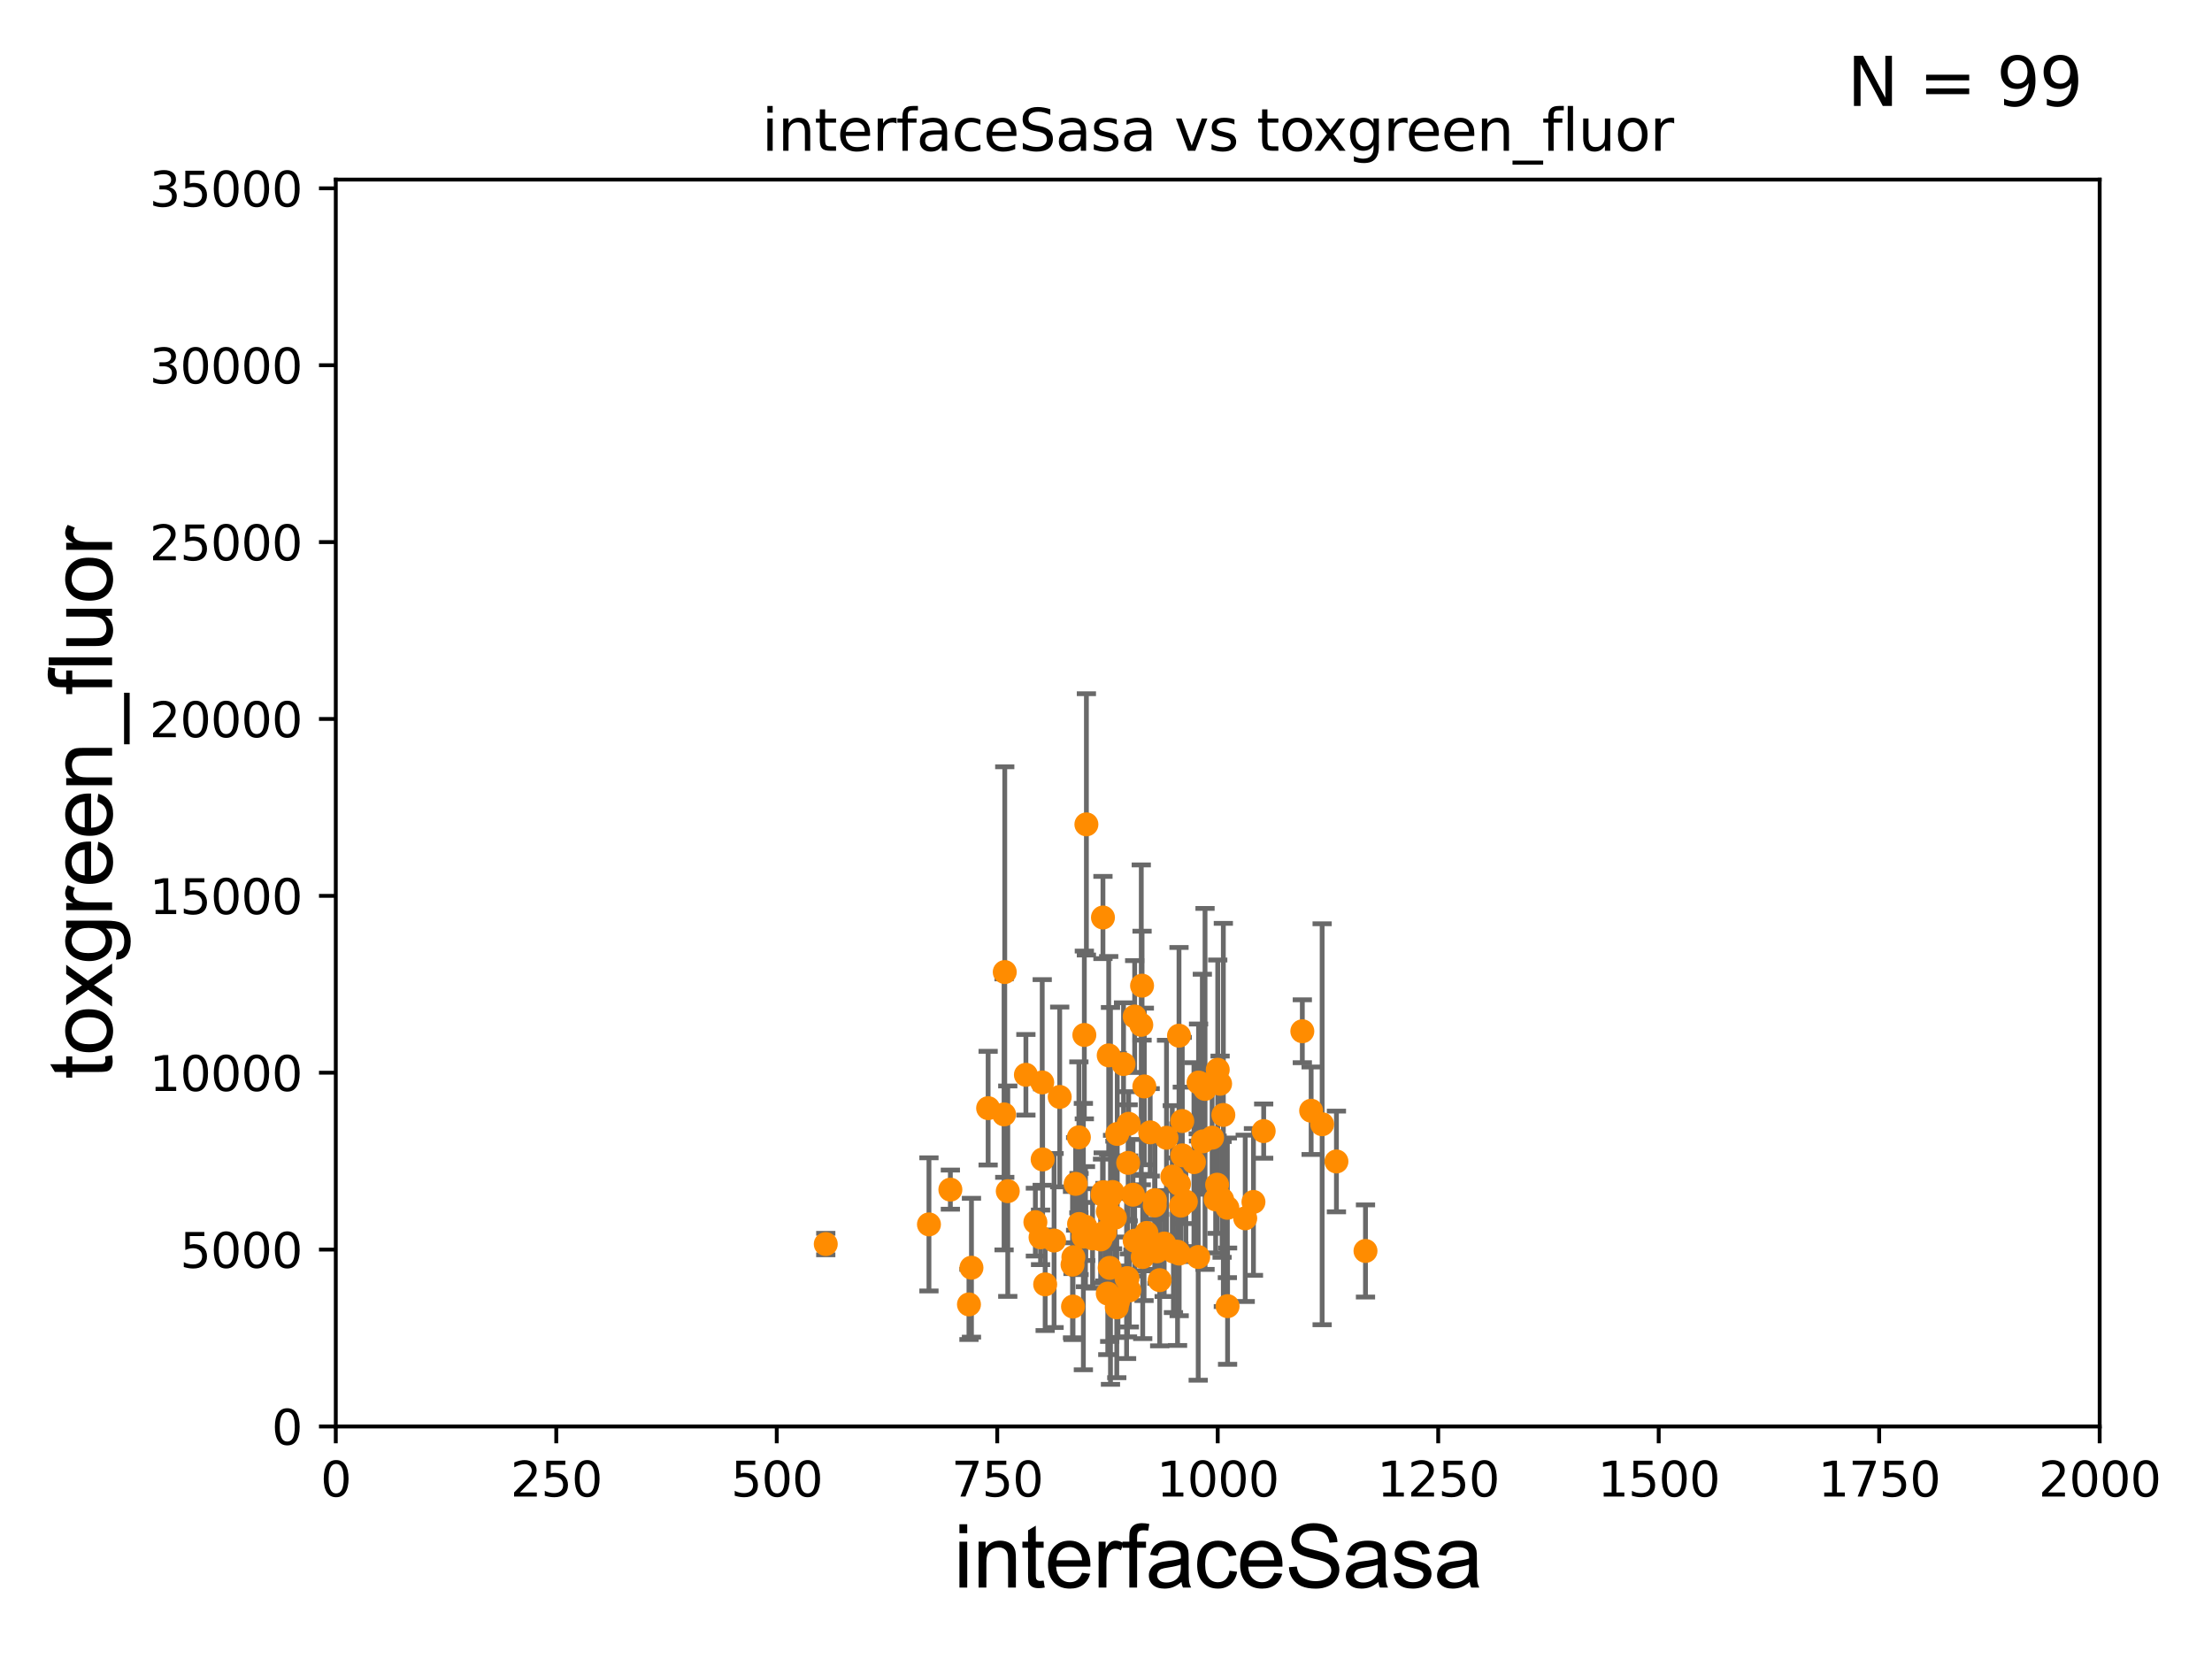 <?xml version="1.0" encoding="utf-8" standalone="no"?>
<!DOCTYPE svg PUBLIC "-//W3C//DTD SVG 1.1//EN"
  "http://www.w3.org/Graphics/SVG/1.1/DTD/svg11.dtd">
<svg xmlns:xlink="http://www.w3.org/1999/xlink" width="460.8pt" height="345.6pt" viewBox="0 0 460.8 345.6" xmlns="http://www.w3.org/2000/svg" version="1.1">
 <defs>
  <style type="text/css">*{stroke-linejoin: round; stroke-linecap: butt}</style>
 </defs>
 <g id="figure_1">
  <g id="patch_1">
   <path d="M 0 345.6 
L 460.8 345.6 
L 460.8 0 
L 0 0 
z
" style="fill: #ffffff"/>
  </g>
  <g id="axes_1">
   <g id="patch_2">
    <path d="M 69.95 297.16 
L 437.4 297.16 
L 437.4 37.411 
L 69.95 37.411 
z
" style="fill: #ffffff"/>
   </g>
   <g id="PathCollection_1">
    <defs>
     <path id="m09f7a28f25" d="M 0 1.118 
C 0.297 1.118 0.581 1 0.791 0.791 
C 1 0.581 1.118 0.297 1.118 0 
C 1.118 -0.297 1 -0.581 0.791 -0.791 
C 0.581 -1 0.297 -1.118 0 -1.118 
C -0.297 -1.118 -0.581 -1 -0.791 -0.791 
C -1 -0.581 -1.118 -0.297 -1.118 0 
C -1.118 0.297 -1 0.581 -0.791 0.791 
C -0.581 1 -0.297 1.118 0 1.118 
z
" style="stroke: #ff8c00"/>
    </defs>
    <g clip-path="url(#pf168a503cc)">
     <use xlink:href="#m09f7a28f25" x="234.053" y="221.659" style="fill: #ff8c00; stroke: #ff8c00"/>
     <use xlink:href="#m09f7a28f25" x="231.769" y="248.322" style="fill: #ff8c00; stroke: #ff8c00"/>
     <use xlink:href="#m09f7a28f25" x="225.686" y="257.602" style="fill: #ff8c00; stroke: #ff8c00"/>
     <use xlink:href="#m09f7a28f25" x="223.427" y="263.45" style="fill: #ff8c00; stroke: #ff8c00"/>
     <use xlink:href="#m09f7a28f25" x="235.258" y="268.824" style="fill: #ff8c00; stroke: #ff8c00"/>
     <use xlink:href="#m09f7a28f25" x="193.518" y="255.063" style="fill: #ff8c00; stroke: #ff8c00"/>
     <use xlink:href="#m09f7a28f25" x="238.327" y="257.788" style="fill: #ff8c00; stroke: #ff8c00"/>
     <use xlink:href="#m09f7a28f25" x="231.172" y="264.12" style="fill: #ff8c00; stroke: #ff8c00"/>
     <use xlink:href="#m09f7a28f25" x="230.186" y="256.681" style="fill: #ff8c00; stroke: #ff8c00"/>
     <use xlink:href="#m09f7a28f25" x="240.596" y="250.006" style="fill: #ff8c00; stroke: #ff8c00"/>
     <use xlink:href="#m09f7a28f25" x="197.979" y="247.821" style="fill: #ff8c00; stroke: #ff8c00"/>
     <use xlink:href="#m09f7a28f25" x="172.022" y="259.164" style="fill: #ff8c00; stroke: #ff8c00"/>
     <use xlink:href="#m09f7a28f25" x="245.643" y="261.146" style="fill: #ff8c00; stroke: #ff8c00"/>
     <use xlink:href="#m09f7a28f25" x="224.751" y="236.923" style="fill: #ff8c00; stroke: #ff8c00"/>
     <use xlink:href="#m09f7a28f25" x="223.605" y="261.901" style="fill: #ff8c00; stroke: #ff8c00"/>
     <use xlink:href="#m09f7a28f25" x="242.521" y="259.046" style="fill: #ff8c00; stroke: #ff8c00"/>
     <use xlink:href="#m09f7a28f25" x="232.644" y="272.345" style="fill: #ff8c00; stroke: #ff8c00"/>
     <use xlink:href="#m09f7a28f25" x="219.585" y="258.424" style="fill: #ff8c00; stroke: #ff8c00"/>
     <use xlink:href="#m09f7a28f25" x="230.77" y="269.472" style="fill: #ff8c00; stroke: #ff8c00"/>
     <use xlink:href="#m09f7a28f25" x="254.845" y="232.266" style="fill: #ff8c00; stroke: #ff8c00"/>
     <use xlink:href="#m09f7a28f25" x="236.368" y="258.457" style="fill: #ff8c00; stroke: #ff8c00"/>
     <use xlink:href="#m09f7a28f25" x="254.584" y="249.864" style="fill: #ff8c00; stroke: #ff8c00"/>
     <use xlink:href="#m09f7a28f25" x="205.846" y="230.849" style="fill: #ff8c00; stroke: #ff8c00"/>
     <use xlink:href="#m09f7a28f25" x="209.937" y="248.142" style="fill: #ff8c00; stroke: #ff8c00"/>
     <use xlink:href="#m09f7a28f25" x="238.387" y="226.326" style="fill: #ff8c00; stroke: #ff8c00"/>
     <use xlink:href="#m09f7a28f25" x="250.469" y="225.845" style="fill: #ff8c00; stroke: #ff8c00"/>
     <use xlink:href="#m09f7a28f25" x="237.748" y="213.495" style="fill: #ff8c00; stroke: #ff8c00"/>
     <use xlink:href="#m09f7a28f25" x="239.605" y="235.889" style="fill: #ff8c00; stroke: #ff8c00"/>
     <use xlink:href="#m09f7a28f25" x="259.404" y="253.797" style="fill: #ff8c00; stroke: #ff8c00"/>
     <use xlink:href="#m09f7a28f25" x="249.681" y="225.511" style="fill: #ff8c00; stroke: #ff8c00"/>
     <use xlink:href="#m09f7a28f25" x="215.688" y="254.592" style="fill: #ff8c00; stroke: #ff8c00"/>
     <use xlink:href="#m09f7a28f25" x="216.766" y="257.759" style="fill: #ff8c00; stroke: #ff8c00"/>
     <use xlink:href="#m09f7a28f25" x="249.609" y="261.854" style="fill: #ff8c00; stroke: #ff8c00"/>
     <use xlink:href="#m09f7a28f25" x="229.679" y="248.887" style="fill: #ff8c00; stroke: #ff8c00"/>
     <use xlink:href="#m09f7a28f25" x="232.898" y="271.177" style="fill: #ff8c00; stroke: #ff8c00"/>
     <use xlink:href="#m09f7a28f25" x="217.727" y="267.558" style="fill: #ff8c00; stroke: #ff8c00"/>
     <use xlink:href="#m09f7a28f25" x="217.2" y="241.531" style="fill: #ff8c00; stroke: #ff8c00"/>
     <use xlink:href="#m09f7a28f25" x="248.72" y="242.094" style="fill: #ff8c00; stroke: #ff8c00"/>
     <use xlink:href="#m09f7a28f25" x="235.02" y="242.248" style="fill: #ff8c00; stroke: #ff8c00"/>
     <use xlink:href="#m09f7a28f25" x="223.529" y="272.179" style="fill: #ff8c00; stroke: #ff8c00"/>
     <use xlink:href="#m09f7a28f25" x="235.121" y="234.109" style="fill: #ff8c00; stroke: #ff8c00"/>
     <use xlink:href="#m09f7a28f25" x="232.745" y="236.223" style="fill: #ff8c00; stroke: #ff8c00"/>
     <use xlink:href="#m09f7a28f25" x="236.023" y="248.882" style="fill: #ff8c00; stroke: #ff8c00"/>
     <use xlink:href="#m09f7a28f25" x="251.031" y="226.84" style="fill: #ff8c00; stroke: #ff8c00"/>
     <use xlink:href="#m09f7a28f25" x="241.582" y="266.676" style="fill: #ff8c00; stroke: #ff8c00"/>
     <use xlink:href="#m09f7a28f25" x="246.297" y="240.679" style="fill: #ff8c00; stroke: #ff8c00"/>
     <use xlink:href="#m09f7a28f25" x="237.913" y="205.333" style="fill: #ff8c00; stroke: #ff8c00"/>
     <use xlink:href="#m09f7a28f25" x="225.888" y="215.601" style="fill: #ff8c00; stroke: #ff8c00"/>
     <use xlink:href="#m09f7a28f25" x="229.765" y="191.134" style="fill: #ff8c00; stroke: #ff8c00"/>
     <use xlink:href="#m09f7a28f25" x="229.286" y="258.198" style="fill: #ff8c00; stroke: #ff8c00"/>
     <use xlink:href="#m09f7a28f25" x="201.852" y="271.733" style="fill: #ff8c00; stroke: #ff8c00"/>
     <use xlink:href="#m09f7a28f25" x="241.02" y="260.679" style="fill: #ff8c00; stroke: #ff8c00"/>
     <use xlink:href="#m09f7a28f25" x="284.456" y="260.596" style="fill: #ff8c00; stroke: #ff8c00"/>
     <use xlink:href="#m09f7a28f25" x="209.309" y="202.496" style="fill: #ff8c00; stroke: #ff8c00"/>
     <use xlink:href="#m09f7a28f25" x="246.012" y="251.161" style="fill: #ff8c00; stroke: #ff8c00"/>
     <use xlink:href="#m09f7a28f25" x="238.834" y="256.842" style="fill: #ff8c00; stroke: #ff8c00"/>
     <use xlink:href="#m09f7a28f25" x="246.289" y="233.529" style="fill: #ff8c00; stroke: #ff8c00"/>
     <use xlink:href="#m09f7a28f25" x="226.317" y="171.731" style="fill: #ff8c00; stroke: #ff8c00"/>
     <use xlink:href="#m09f7a28f25" x="253.241" y="249.862" style="fill: #ff8c00; stroke: #ff8c00"/>
     <use xlink:href="#m09f7a28f25" x="234.689" y="266.327" style="fill: #ff8c00; stroke: #ff8c00"/>
     <use xlink:href="#m09f7a28f25" x="253.548" y="246.792" style="fill: #ff8c00; stroke: #ff8c00"/>
     <use xlink:href="#m09f7a28f25" x="245.608" y="215.756" style="fill: #ff8c00; stroke: #ff8c00"/>
     <use xlink:href="#m09f7a28f25" x="261.118" y="250.386" style="fill: #ff8c00; stroke: #ff8c00"/>
     <use xlink:href="#m09f7a28f25" x="245.306" y="260.756" style="fill: #ff8c00; stroke: #ff8c00"/>
     <use xlink:href="#m09f7a28f25" x="244.45" y="260.709" style="fill: #ff8c00; stroke: #ff8c00"/>
     <use xlink:href="#m09f7a28f25" x="230.965" y="219.854" style="fill: #ff8c00; stroke: #ff8c00"/>
     <use xlink:href="#m09f7a28f25" x="224.073" y="246.623" style="fill: #ff8c00; stroke: #ff8c00"/>
     <use xlink:href="#m09f7a28f25" x="244.209" y="245.101" style="fill: #ff8c00; stroke: #ff8c00"/>
     <use xlink:href="#m09f7a28f25" x="224.788" y="254.981" style="fill: #ff8c00; stroke: #ff8c00"/>
     <use xlink:href="#m09f7a28f25" x="220.757" y="228.516" style="fill: #ff8c00; stroke: #ff8c00"/>
     <use xlink:href="#m09f7a28f25" x="278.403" y="241.954" style="fill: #ff8c00; stroke: #ff8c00"/>
     <use xlink:href="#m09f7a28f25" x="236.374" y="211.764" style="fill: #ff8c00; stroke: #ff8c00"/>
     <use xlink:href="#m09f7a28f25" x="254.169" y="225.769" style="fill: #ff8c00; stroke: #ff8c00"/>
     <use xlink:href="#m09f7a28f25" x="230.783" y="252.383" style="fill: #ff8c00; stroke: #ff8c00"/>
     <use xlink:href="#m09f7a28f25" x="226.175" y="256.539" style="fill: #ff8c00; stroke: #ff8c00"/>
     <use xlink:href="#m09f7a28f25" x="232.258" y="253.678" style="fill: #ff8c00; stroke: #ff8c00"/>
     <use xlink:href="#m09f7a28f25" x="273.135" y="231.383" style="fill: #ff8c00; stroke: #ff8c00"/>
     <use xlink:href="#m09f7a28f25" x="202.373" y="264.086" style="fill: #ff8c00; stroke: #ff8c00"/>
     <use xlink:href="#m09f7a28f25" x="226.124" y="255.538" style="fill: #ff8c00; stroke: #ff8c00"/>
     <use xlink:href="#m09f7a28f25" x="231.332" y="249.127" style="fill: #ff8c00; stroke: #ff8c00"/>
     <use xlink:href="#m09f7a28f25" x="243.006" y="237.021" style="fill: #ff8c00; stroke: #ff8c00"/>
     <use xlink:href="#m09f7a28f25" x="217.114" y="225.489" style="fill: #ff8c00; stroke: #ff8c00"/>
     <use xlink:href="#m09f7a28f25" x="275.426" y="234.2" style="fill: #ff8c00; stroke: #ff8c00"/>
     <use xlink:href="#m09f7a28f25" x="250.576" y="237.771" style="fill: #ff8c00; stroke: #ff8c00"/>
     <use xlink:href="#m09f7a28f25" x="245.611" y="246.646" style="fill: #ff8c00; stroke: #ff8c00"/>
     <use xlink:href="#m09f7a28f25" x="227.599" y="257.985" style="fill: #ff8c00; stroke: #ff8c00"/>
     <use xlink:href="#m09f7a28f25" x="253.677" y="222.851" style="fill: #ff8c00; stroke: #ff8c00"/>
     <use xlink:href="#m09f7a28f25" x="255.683" y="251.611" style="fill: #ff8c00; stroke: #ff8c00"/>
     <use xlink:href="#m09f7a28f25" x="247.035" y="250.317" style="fill: #ff8c00; stroke: #ff8c00"/>
     <use xlink:href="#m09f7a28f25" x="255.727" y="272.098" style="fill: #ff8c00; stroke: #ff8c00"/>
     <use xlink:href="#m09f7a28f25" x="238.049" y="261.859" style="fill: #ff8c00; stroke: #ff8c00"/>
     <use xlink:href="#m09f7a28f25" x="263.247" y="235.629" style="fill: #ff8c00; stroke: #ff8c00"/>
     <use xlink:href="#m09f7a28f25" x="271.298" y="214.828" style="fill: #ff8c00; stroke: #ff8c00"/>
     <use xlink:href="#m09f7a28f25" x="240.553" y="251.131" style="fill: #ff8c00; stroke: #ff8c00"/>
     <use xlink:href="#m09f7a28f25" x="213.713" y="223.899" style="fill: #ff8c00; stroke: #ff8c00"/>
     <use xlink:href="#m09f7a28f25" x="229.818" y="248.354" style="fill: #ff8c00; stroke: #ff8c00"/>
     <use xlink:href="#m09f7a28f25" x="252.508" y="236.99" style="fill: #ff8c00; stroke: #ff8c00"/>
     <use xlink:href="#m09f7a28f25" x="234.88" y="266.262" style="fill: #ff8c00; stroke: #ff8c00"/>
     <use xlink:href="#m09f7a28f25" x="209.169" y="232.152" style="fill: #ff8c00; stroke: #ff8c00"/>
    </g>
   </g>
   <g id="matplotlib.axis_1">
    <g id="xtick_1">
     <g id="line2d_1">
      <defs>
       <path id="mb5e738aa53" d="M 0 0 
L 0 3.5 
" style="stroke: #000000; stroke-width: 0.8"/>
      </defs>
      <g>
       <use xlink:href="#mb5e738aa53" x="69.95" y="297.16" style="stroke: #000000; stroke-width: 0.8"/>
      </g>
     </g>
     <g id="text_1">
      <!-- 0 -->
      <g transform="translate(66.769 311.758)scale(0.1 -0.1)">
       <defs>
        <path id="DejaVuSans-30" d="M 2034 4250 
Q 1547 4250 1301 3770 
Q 1056 3291 1056 2328 
Q 1056 1369 1301 889 
Q 1547 409 2034 409 
Q 2525 409 2770 889 
Q 3016 1369 3016 2328 
Q 3016 3291 2770 3770 
Q 2525 4250 2034 4250 
z
M 2034 4750 
Q 2819 4750 3233 4129 
Q 3647 3509 3647 2328 
Q 3647 1150 3233 529 
Q 2819 -91 2034 -91 
Q 1250 -91 836 529 
Q 422 1150 422 2328 
Q 422 3509 836 4129 
Q 1250 4750 2034 4750 
z
" transform="scale(0.016)"/>
       </defs>
       <use xlink:href="#DejaVuSans-30"/>
      </g>
     </g>
    </g>
    <g id="xtick_2">
     <g id="line2d_2">
      <g>
       <use xlink:href="#mb5e738aa53" x="115.881" y="297.16" style="stroke: #000000; stroke-width: 0.8"/>
      </g>
     </g>
     <g id="text_2">
      <!-- 250 -->
      <g transform="translate(106.338 311.758)scale(0.1 -0.1)">
       <defs>
        <path id="DejaVuSans-32" d="M 1228 531 
L 3431 531 
L 3431 0 
L 469 0 
L 469 531 
Q 828 903 1448 1529 
Q 2069 2156 2228 2338 
Q 2531 2678 2651 2914 
Q 2772 3150 2772 3378 
Q 2772 3750 2511 3984 
Q 2250 4219 1831 4219 
Q 1534 4219 1204 4116 
Q 875 4013 500 3803 
L 500 4441 
Q 881 4594 1212 4672 
Q 1544 4750 1819 4750 
Q 2544 4750 2975 4387 
Q 3406 4025 3406 3419 
Q 3406 3131 3298 2873 
Q 3191 2616 2906 2266 
Q 2828 2175 2409 1742 
Q 1991 1309 1228 531 
z
" transform="scale(0.016)"/>
        <path id="DejaVuSans-35" d="M 691 4666 
L 3169 4666 
L 3169 4134 
L 1269 4134 
L 1269 2991 
Q 1406 3038 1543 3061 
Q 1681 3084 1819 3084 
Q 2600 3084 3056 2656 
Q 3513 2228 3513 1497 
Q 3513 744 3044 326 
Q 2575 -91 1722 -91 
Q 1428 -91 1123 -41 
Q 819 9 494 109 
L 494 744 
Q 775 591 1075 516 
Q 1375 441 1709 441 
Q 2250 441 2565 725 
Q 2881 1009 2881 1497 
Q 2881 1984 2565 2268 
Q 2250 2553 1709 2553 
Q 1456 2553 1204 2497 
Q 953 2441 691 2322 
L 691 4666 
z
" transform="scale(0.016)"/>
       </defs>
       <use xlink:href="#DejaVuSans-32"/>
       <use xlink:href="#DejaVuSans-35" x="63.623"/>
       <use xlink:href="#DejaVuSans-30" x="127.246"/>
      </g>
     </g>
    </g>
    <g id="xtick_3">
     <g id="line2d_3">
      <g>
       <use xlink:href="#mb5e738aa53" x="161.812" y="297.16" style="stroke: #000000; stroke-width: 0.8"/>
      </g>
     </g>
     <g id="text_3">
      <!-- 500 -->
      <g transform="translate(152.269 311.758)scale(0.1 -0.1)">
       <use xlink:href="#DejaVuSans-35"/>
       <use xlink:href="#DejaVuSans-30" x="63.623"/>
       <use xlink:href="#DejaVuSans-30" x="127.246"/>
      </g>
     </g>
    </g>
    <g id="xtick_4">
     <g id="line2d_4">
      <g>
       <use xlink:href="#mb5e738aa53" x="207.744" y="297.16" style="stroke: #000000; stroke-width: 0.8"/>
      </g>
     </g>
     <g id="text_4">
      <!-- 750 -->
      <g transform="translate(198.2 311.758)scale(0.1 -0.1)">
       <defs>
        <path id="DejaVuSans-37" d="M 525 4666 
L 3525 4666 
L 3525 4397 
L 1831 0 
L 1172 0 
L 2766 4134 
L 525 4134 
L 525 4666 
z
" transform="scale(0.016)"/>
       </defs>
       <use xlink:href="#DejaVuSans-37"/>
       <use xlink:href="#DejaVuSans-35" x="63.623"/>
       <use xlink:href="#DejaVuSans-30" x="127.246"/>
      </g>
     </g>
    </g>
    <g id="xtick_5">
     <g id="line2d_5">
      <g>
       <use xlink:href="#mb5e738aa53" x="253.675" y="297.16" style="stroke: #000000; stroke-width: 0.8"/>
      </g>
     </g>
     <g id="text_5">
      <!-- 1000 -->
      <g transform="translate(240.95 311.758)scale(0.1 -0.1)">
       <defs>
        <path id="DejaVuSans-31" d="M 794 531 
L 1825 531 
L 1825 4091 
L 703 3866 
L 703 4441 
L 1819 4666 
L 2450 4666 
L 2450 531 
L 3481 531 
L 3481 0 
L 794 0 
L 794 531 
z
" transform="scale(0.016)"/>
       </defs>
       <use xlink:href="#DejaVuSans-31"/>
       <use xlink:href="#DejaVuSans-30" x="63.623"/>
       <use xlink:href="#DejaVuSans-30" x="127.246"/>
       <use xlink:href="#DejaVuSans-30" x="190.869"/>
      </g>
     </g>
    </g>
    <g id="xtick_6">
     <g id="line2d_6">
      <g>
       <use xlink:href="#mb5e738aa53" x="299.606" y="297.16" style="stroke: #000000; stroke-width: 0.8"/>
      </g>
     </g>
     <g id="text_6">
      <!-- 1250 -->
      <g transform="translate(286.881 311.758)scale(0.1 -0.1)">
       <use xlink:href="#DejaVuSans-31"/>
       <use xlink:href="#DejaVuSans-32" x="63.623"/>
       <use xlink:href="#DejaVuSans-35" x="127.246"/>
       <use xlink:href="#DejaVuSans-30" x="190.869"/>
      </g>
     </g>
    </g>
    <g id="xtick_7">
     <g id="line2d_7">
      <g>
       <use xlink:href="#mb5e738aa53" x="345.538" y="297.16" style="stroke: #000000; stroke-width: 0.8"/>
      </g>
     </g>
     <g id="text_7">
      <!-- 1500 -->
      <g transform="translate(332.812 311.758)scale(0.1 -0.1)">
       <use xlink:href="#DejaVuSans-31"/>
       <use xlink:href="#DejaVuSans-35" x="63.623"/>
       <use xlink:href="#DejaVuSans-30" x="127.246"/>
       <use xlink:href="#DejaVuSans-30" x="190.869"/>
      </g>
     </g>
    </g>
    <g id="xtick_8">
     <g id="line2d_8">
      <g>
       <use xlink:href="#mb5e738aa53" x="391.469" y="297.16" style="stroke: #000000; stroke-width: 0.8"/>
      </g>
     </g>
     <g id="text_8">
      <!-- 1750 -->
      <g transform="translate(378.744 311.758)scale(0.1 -0.1)">
       <use xlink:href="#DejaVuSans-31"/>
       <use xlink:href="#DejaVuSans-37" x="63.623"/>
       <use xlink:href="#DejaVuSans-35" x="127.246"/>
       <use xlink:href="#DejaVuSans-30" x="190.869"/>
      </g>
     </g>
    </g>
    <g id="xtick_9">
     <g id="line2d_9">
      <g>
       <use xlink:href="#mb5e738aa53" x="437.4" y="297.16" style="stroke: #000000; stroke-width: 0.8"/>
      </g>
     </g>
     <g id="text_9">
      <!-- 2000 -->
      <g transform="translate(424.675 311.758)scale(0.1 -0.1)">
       <use xlink:href="#DejaVuSans-32"/>
       <use xlink:href="#DejaVuSans-30" x="63.623"/>
       <use xlink:href="#DejaVuSans-30" x="127.246"/>
       <use xlink:href="#DejaVuSans-30" x="190.869"/>
      </g>
     </g>
    </g>
    <g id="text_10">
     <!-- interfaceSasa -->
     <g transform="translate(198.646 330.722)scale(0.18 -0.18)">
      <defs>
       <path id="ArialMT-69" d="M 425 3934 
L 425 4581 
L 988 4581 
L 988 3934 
L 425 3934 
z
M 425 0 
L 425 3319 
L 988 3319 
L 988 0 
L 425 0 
z
" transform="scale(0.016)"/>
       <path id="ArialMT-6e" d="M 422 0 
L 422 3319 
L 928 3319 
L 928 2847 
Q 1294 3394 1984 3394 
Q 2284 3394 2536 3286 
Q 2788 3178 2913 3003 
Q 3038 2828 3088 2588 
Q 3119 2431 3119 2041 
L 3119 0 
L 2556 0 
L 2556 2019 
Q 2556 2363 2490 2533 
Q 2425 2703 2258 2804 
Q 2091 2906 1866 2906 
Q 1506 2906 1245 2678 
Q 984 2450 984 1813 
L 984 0 
L 422 0 
z
" transform="scale(0.016)"/>
       <path id="ArialMT-74" d="M 1650 503 
L 1731 6 
Q 1494 -44 1306 -44 
Q 1000 -44 831 53 
Q 663 150 594 308 
Q 525 466 525 972 
L 525 2881 
L 113 2881 
L 113 3319 
L 525 3319 
L 525 4141 
L 1084 4478 
L 1084 3319 
L 1650 3319 
L 1650 2881 
L 1084 2881 
L 1084 941 
Q 1084 700 1114 631 
Q 1144 563 1211 522 
Q 1278 481 1403 481 
Q 1497 481 1650 503 
z
" transform="scale(0.016)"/>
       <path id="ArialMT-65" d="M 2694 1069 
L 3275 997 
Q 3138 488 2766 206 
Q 2394 -75 1816 -75 
Q 1088 -75 661 373 
Q 234 822 234 1631 
Q 234 2469 665 2931 
Q 1097 3394 1784 3394 
Q 2450 3394 2872 2941 
Q 3294 2488 3294 1666 
Q 3294 1616 3291 1516 
L 816 1516 
Q 847 969 1125 678 
Q 1403 388 1819 388 
Q 2128 388 2347 550 
Q 2566 713 2694 1069 
z
M 847 1978 
L 2700 1978 
Q 2663 2397 2488 2606 
Q 2219 2931 1791 2931 
Q 1403 2931 1139 2672 
Q 875 2413 847 1978 
z
" transform="scale(0.016)"/>
       <path id="ArialMT-72" d="M 416 0 
L 416 3319 
L 922 3319 
L 922 2816 
Q 1116 3169 1280 3281 
Q 1444 3394 1641 3394 
Q 1925 3394 2219 3213 
L 2025 2691 
Q 1819 2813 1613 2813 
Q 1428 2813 1281 2702 
Q 1134 2591 1072 2394 
Q 978 2094 978 1738 
L 978 0 
L 416 0 
z
" transform="scale(0.016)"/>
       <path id="ArialMT-66" d="M 556 0 
L 556 2881 
L 59 2881 
L 59 3319 
L 556 3319 
L 556 3672 
Q 556 4006 616 4169 
Q 697 4388 901 4523 
Q 1106 4659 1475 4659 
Q 1713 4659 2000 4603 
L 1916 4113 
Q 1741 4144 1584 4144 
Q 1328 4144 1222 4034 
Q 1116 3925 1116 3625 
L 1116 3319 
L 1763 3319 
L 1763 2881 
L 1116 2881 
L 1116 0 
L 556 0 
z
" transform="scale(0.016)"/>
       <path id="ArialMT-61" d="M 2588 409 
Q 2275 144 1986 34 
Q 1697 -75 1366 -75 
Q 819 -75 525 192 
Q 231 459 231 875 
Q 231 1119 342 1320 
Q 453 1522 633 1644 
Q 813 1766 1038 1828 
Q 1203 1872 1538 1913 
Q 2219 1994 2541 2106 
Q 2544 2222 2544 2253 
Q 2544 2597 2384 2738 
Q 2169 2928 1744 2928 
Q 1347 2928 1158 2789 
Q 969 2650 878 2297 
L 328 2372 
Q 403 2725 575 2942 
Q 747 3159 1072 3276 
Q 1397 3394 1825 3394 
Q 2250 3394 2515 3294 
Q 2781 3194 2906 3042 
Q 3031 2891 3081 2659 
Q 3109 2516 3109 2141 
L 3109 1391 
Q 3109 606 3145 398 
Q 3181 191 3288 0 
L 2700 0 
Q 2613 175 2588 409 
z
M 2541 1666 
Q 2234 1541 1622 1453 
Q 1275 1403 1131 1340 
Q 988 1278 909 1158 
Q 831 1038 831 891 
Q 831 666 1001 516 
Q 1172 366 1500 366 
Q 1825 366 2078 508 
Q 2331 650 2450 897 
Q 2541 1088 2541 1459 
L 2541 1666 
z
" transform="scale(0.016)"/>
       <path id="ArialMT-63" d="M 2588 1216 
L 3141 1144 
Q 3050 572 2676 248 
Q 2303 -75 1759 -75 
Q 1078 -75 664 370 
Q 250 816 250 1647 
Q 250 2184 428 2587 
Q 606 2991 970 3192 
Q 1334 3394 1763 3394 
Q 2303 3394 2647 3120 
Q 2991 2847 3088 2344 
L 2541 2259 
Q 2463 2594 2264 2762 
Q 2066 2931 1784 2931 
Q 1359 2931 1093 2626 
Q 828 2322 828 1663 
Q 828 994 1084 691 
Q 1341 388 1753 388 
Q 2084 388 2306 591 
Q 2528 794 2588 1216 
z
" transform="scale(0.016)"/>
       <path id="ArialMT-53" d="M 288 1472 
L 859 1522 
Q 900 1178 1048 958 
Q 1197 738 1509 602 
Q 1822 466 2213 466 
Q 2559 466 2825 569 
Q 3091 672 3220 851 
Q 3350 1031 3350 1244 
Q 3350 1459 3225 1620 
Q 3100 1781 2813 1891 
Q 2628 1963 1997 2114 
Q 1366 2266 1113 2400 
Q 784 2572 623 2826 
Q 463 3081 463 3397 
Q 463 3744 659 4045 
Q 856 4347 1234 4503 
Q 1613 4659 2075 4659 
Q 2584 4659 2973 4495 
Q 3363 4331 3572 4012 
Q 3781 3694 3797 3291 
L 3216 3247 
Q 3169 3681 2898 3903 
Q 2628 4125 2100 4125 
Q 1550 4125 1298 3923 
Q 1047 3722 1047 3438 
Q 1047 3191 1225 3031 
Q 1400 2872 2139 2705 
Q 2878 2538 3153 2413 
Q 3553 2228 3743 1945 
Q 3934 1663 3934 1294 
Q 3934 928 3725 604 
Q 3516 281 3123 101 
Q 2731 -78 2241 -78 
Q 1619 -78 1198 103 
Q 778 284 539 648 
Q 300 1013 288 1472 
z
" transform="scale(0.016)"/>
       <path id="ArialMT-73" d="M 197 991 
L 753 1078 
Q 800 744 1014 566 
Q 1228 388 1613 388 
Q 2000 388 2187 545 
Q 2375 703 2375 916 
Q 2375 1106 2209 1216 
Q 2094 1291 1634 1406 
Q 1016 1563 777 1677 
Q 538 1791 414 1992 
Q 291 2194 291 2438 
Q 291 2659 392 2848 
Q 494 3038 669 3163 
Q 800 3259 1026 3326 
Q 1253 3394 1513 3394 
Q 1903 3394 2198 3281 
Q 2494 3169 2634 2976 
Q 2775 2784 2828 2463 
L 2278 2388 
Q 2241 2644 2061 2787 
Q 1881 2931 1553 2931 
Q 1166 2931 1000 2803 
Q 834 2675 834 2503 
Q 834 2394 903 2306 
Q 972 2216 1119 2156 
Q 1203 2125 1616 2013 
Q 2213 1853 2448 1751 
Q 2684 1650 2818 1456 
Q 2953 1263 2953 975 
Q 2953 694 2789 445 
Q 2625 197 2315 61 
Q 2006 -75 1616 -75 
Q 969 -75 630 194 
Q 291 463 197 991 
z
" transform="scale(0.016)"/>
      </defs>
      <use xlink:href="#ArialMT-69"/>
      <use xlink:href="#ArialMT-6e" x="22.217"/>
      <use xlink:href="#ArialMT-74" x="77.832"/>
      <use xlink:href="#ArialMT-65" x="105.615"/>
      <use xlink:href="#ArialMT-72" x="161.23"/>
      <use xlink:href="#ArialMT-66" x="194.531"/>
      <use xlink:href="#ArialMT-61" x="222.314"/>
      <use xlink:href="#ArialMT-63" x="277.93"/>
      <use xlink:href="#ArialMT-65" x="327.93"/>
      <use xlink:href="#ArialMT-53" x="383.545"/>
      <use xlink:href="#ArialMT-61" x="450.244"/>
      <use xlink:href="#ArialMT-73" x="505.859"/>
      <use xlink:href="#ArialMT-61" x="555.859"/>
     </g>
    </g>
   </g>
   <g id="matplotlib.axis_2">
    <g id="ytick_1">
     <g id="line2d_10">
      <defs>
       <path id="m7217cee5c6" d="M 0 0 
L -3.5 0 
" style="stroke: #000000; stroke-width: 0.8"/>
      </defs>
      <g>
       <use xlink:href="#m7217cee5c6" x="69.95" y="297.16" style="stroke: #000000; stroke-width: 0.8"/>
      </g>
     </g>
     <g id="text_11">
      <!-- 0 -->
      <g transform="translate(56.587 300.959)scale(0.1 -0.1)">
       <use xlink:href="#DejaVuSans-30"/>
      </g>
     </g>
    </g>
    <g id="ytick_2">
     <g id="line2d_11">
      <g>
       <use xlink:href="#m7217cee5c6" x="69.95" y="260.313" style="stroke: #000000; stroke-width: 0.8"/>
      </g>
     </g>
     <g id="text_12">
      <!-- 5000 -->
      <g transform="translate(37.5 264.112)scale(0.1 -0.1)">
       <use xlink:href="#DejaVuSans-35"/>
       <use xlink:href="#DejaVuSans-30" x="63.623"/>
       <use xlink:href="#DejaVuSans-30" x="127.246"/>
       <use xlink:href="#DejaVuSans-30" x="190.869"/>
      </g>
     </g>
    </g>
    <g id="ytick_3">
     <g id="line2d_12">
      <g>
       <use xlink:href="#m7217cee5c6" x="69.95" y="223.467" style="stroke: #000000; stroke-width: 0.8"/>
      </g>
     </g>
     <g id="text_13">
      <!-- 10000 -->
      <g transform="translate(31.137 227.266)scale(0.1 -0.1)">
       <use xlink:href="#DejaVuSans-31"/>
       <use xlink:href="#DejaVuSans-30" x="63.623"/>
       <use xlink:href="#DejaVuSans-30" x="127.246"/>
       <use xlink:href="#DejaVuSans-30" x="190.869"/>
       <use xlink:href="#DejaVuSans-30" x="254.492"/>
      </g>
     </g>
    </g>
    <g id="ytick_4">
     <g id="line2d_13">
      <g>
       <use xlink:href="#m7217cee5c6" x="69.95" y="186.62" style="stroke: #000000; stroke-width: 0.8"/>
      </g>
     </g>
     <g id="text_14">
      <!-- 15000 -->
      <g transform="translate(31.137 190.419)scale(0.1 -0.1)">
       <use xlink:href="#DejaVuSans-31"/>
       <use xlink:href="#DejaVuSans-35" x="63.623"/>
       <use xlink:href="#DejaVuSans-30" x="127.246"/>
       <use xlink:href="#DejaVuSans-30" x="190.869"/>
       <use xlink:href="#DejaVuSans-30" x="254.492"/>
      </g>
     </g>
    </g>
    <g id="ytick_5">
     <g id="line2d_14">
      <g>
       <use xlink:href="#m7217cee5c6" x="69.95" y="149.773" style="stroke: #000000; stroke-width: 0.8"/>
      </g>
     </g>
     <g id="text_15">
      <!-- 20000 -->
      <g transform="translate(31.137 153.572)scale(0.1 -0.1)">
       <use xlink:href="#DejaVuSans-32"/>
       <use xlink:href="#DejaVuSans-30" x="63.623"/>
       <use xlink:href="#DejaVuSans-30" x="127.246"/>
       <use xlink:href="#DejaVuSans-30" x="190.869"/>
       <use xlink:href="#DejaVuSans-30" x="254.492"/>
      </g>
     </g>
    </g>
    <g id="ytick_6">
     <g id="line2d_15">
      <g>
       <use xlink:href="#m7217cee5c6" x="69.95" y="112.926" style="stroke: #000000; stroke-width: 0.8"/>
      </g>
     </g>
     <g id="text_16">
      <!-- 25000 -->
      <g transform="translate(31.137 116.726)scale(0.1 -0.1)">
       <use xlink:href="#DejaVuSans-32"/>
       <use xlink:href="#DejaVuSans-35" x="63.623"/>
       <use xlink:href="#DejaVuSans-30" x="127.246"/>
       <use xlink:href="#DejaVuSans-30" x="190.869"/>
       <use xlink:href="#DejaVuSans-30" x="254.492"/>
      </g>
     </g>
    </g>
    <g id="ytick_7">
     <g id="line2d_16">
      <g>
       <use xlink:href="#m7217cee5c6" x="69.95" y="76.08" style="stroke: #000000; stroke-width: 0.8"/>
      </g>
     </g>
     <g id="text_17">
      <!-- 30000 -->
      <g transform="translate(31.137 79.879)scale(0.1 -0.1)">
       <defs>
        <path id="DejaVuSans-33" d="M 2597 2516 
Q 3050 2419 3304 2112 
Q 3559 1806 3559 1356 
Q 3559 666 3084 287 
Q 2609 -91 1734 -91 
Q 1441 -91 1130 -33 
Q 819 25 488 141 
L 488 750 
Q 750 597 1062 519 
Q 1375 441 1716 441 
Q 2309 441 2620 675 
Q 2931 909 2931 1356 
Q 2931 1769 2642 2001 
Q 2353 2234 1838 2234 
L 1294 2234 
L 1294 2753 
L 1863 2753 
Q 2328 2753 2575 2939 
Q 2822 3125 2822 3475 
Q 2822 3834 2567 4026 
Q 2313 4219 1838 4219 
Q 1578 4219 1281 4162 
Q 984 4106 628 3988 
L 628 4550 
Q 988 4650 1302 4700 
Q 1616 4750 1894 4750 
Q 2613 4750 3031 4423 
Q 3450 4097 3450 3541 
Q 3450 3153 3228 2886 
Q 3006 2619 2597 2516 
z
" transform="scale(0.016)"/>
       </defs>
       <use xlink:href="#DejaVuSans-33"/>
       <use xlink:href="#DejaVuSans-30" x="63.623"/>
       <use xlink:href="#DejaVuSans-30" x="127.246"/>
       <use xlink:href="#DejaVuSans-30" x="190.869"/>
       <use xlink:href="#DejaVuSans-30" x="254.492"/>
      </g>
     </g>
    </g>
    <g id="ytick_8">
     <g id="line2d_17">
      <g>
       <use xlink:href="#m7217cee5c6" x="69.95" y="39.233" style="stroke: #000000; stroke-width: 0.8"/>
      </g>
     </g>
     <g id="text_18">
      <!-- 35000 -->
      <g transform="translate(31.137 43.032)scale(0.1 -0.1)">
       <use xlink:href="#DejaVuSans-33"/>
       <use xlink:href="#DejaVuSans-35" x="63.623"/>
       <use xlink:href="#DejaVuSans-30" x="127.246"/>
       <use xlink:href="#DejaVuSans-30" x="190.869"/>
       <use xlink:href="#DejaVuSans-30" x="254.492"/>
      </g>
     </g>
    </g>
    <g id="text_19">
     <!-- toxgreen_fluor -->
     <g transform="translate(23.349 224.818)rotate(-90)scale(0.18 -0.18)">
      <defs>
       <path id="ArialMT-6f" d="M 213 1659 
Q 213 2581 725 3025 
Q 1153 3394 1769 3394 
Q 2453 3394 2887 2945 
Q 3322 2497 3322 1706 
Q 3322 1066 3130 698 
Q 2938 331 2570 128 
Q 2203 -75 1769 -75 
Q 1072 -75 642 372 
Q 213 819 213 1659 
z
M 791 1659 
Q 791 1022 1069 705 
Q 1347 388 1769 388 
Q 2188 388 2466 706 
Q 2744 1025 2744 1678 
Q 2744 2294 2464 2611 
Q 2184 2928 1769 2928 
Q 1347 2928 1069 2612 
Q 791 2297 791 1659 
z
" transform="scale(0.016)"/>
       <path id="ArialMT-78" d="M 47 0 
L 1259 1725 
L 138 3319 
L 841 3319 
L 1350 2541 
Q 1494 2319 1581 2169 
Q 1719 2375 1834 2534 
L 2394 3319 
L 3066 3319 
L 1919 1756 
L 3153 0 
L 2463 0 
L 1781 1031 
L 1600 1309 
L 728 0 
L 47 0 
z
" transform="scale(0.016)"/>
       <path id="ArialMT-67" d="M 319 -275 
L 866 -356 
Q 900 -609 1056 -725 
Q 1266 -881 1628 -881 
Q 2019 -881 2231 -725 
Q 2444 -569 2519 -288 
Q 2563 -116 2559 434 
Q 2191 0 1641 0 
Q 956 0 581 494 
Q 206 988 206 1678 
Q 206 2153 378 2554 
Q 550 2956 876 3175 
Q 1203 3394 1644 3394 
Q 2231 3394 2613 2919 
L 2613 3319 
L 3131 3319 
L 3131 450 
Q 3131 -325 2973 -648 
Q 2816 -972 2473 -1159 
Q 2131 -1347 1631 -1347 
Q 1038 -1347 672 -1080 
Q 306 -813 319 -275 
z
M 784 1719 
Q 784 1066 1043 766 
Q 1303 466 1694 466 
Q 2081 466 2343 764 
Q 2606 1063 2606 1700 
Q 2606 2309 2336 2618 
Q 2066 2928 1684 2928 
Q 1309 2928 1046 2623 
Q 784 2319 784 1719 
z
" transform="scale(0.016)"/>
       <path id="ArialMT-5f" d="M -97 -1272 
L -97 -866 
L 3631 -866 
L 3631 -1272 
L -97 -1272 
z
" transform="scale(0.016)"/>
       <path id="ArialMT-6c" d="M 409 0 
L 409 4581 
L 972 4581 
L 972 0 
L 409 0 
z
" transform="scale(0.016)"/>
       <path id="ArialMT-75" d="M 2597 0 
L 2597 488 
Q 2209 -75 1544 -75 
Q 1250 -75 995 37 
Q 741 150 617 320 
Q 494 491 444 738 
Q 409 903 409 1263 
L 409 3319 
L 972 3319 
L 972 1478 
Q 972 1038 1006 884 
Q 1059 663 1231 536 
Q 1403 409 1656 409 
Q 1909 409 2131 539 
Q 2353 669 2445 892 
Q 2538 1116 2538 1541 
L 2538 3319 
L 3100 3319 
L 3100 0 
L 2597 0 
z
" transform="scale(0.016)"/>
      </defs>
      <use xlink:href="#ArialMT-74"/>
      <use xlink:href="#ArialMT-6f" x="27.783"/>
      <use xlink:href="#ArialMT-78" x="83.398"/>
      <use xlink:href="#ArialMT-67" x="133.398"/>
      <use xlink:href="#ArialMT-72" x="189.014"/>
      <use xlink:href="#ArialMT-65" x="222.314"/>
      <use xlink:href="#ArialMT-65" x="277.93"/>
      <use xlink:href="#ArialMT-6e" x="333.545"/>
      <use xlink:href="#ArialMT-5f" x="389.16"/>
      <use xlink:href="#ArialMT-66" x="444.775"/>
      <use xlink:href="#ArialMT-6c" x="472.559"/>
      <use xlink:href="#ArialMT-75" x="494.775"/>
      <use xlink:href="#ArialMT-6f" x="550.391"/>
      <use xlink:href="#ArialMT-72" x="606.006"/>
     </g>
    </g>
   </g>
   <g id="LineCollection_1">
    <path d="M 234.053 234.414 
L 234.053 208.905 
" clip-path="url(#pf168a503cc)" style="fill: none; stroke: #696969"/>
    <path d="M 231.769 260.136 
L 231.769 236.508 
" clip-path="url(#pf168a503cc)" style="fill: none; stroke: #696969"/>
    <path d="M 225.686 285.345 
L 225.686 229.858 
" clip-path="url(#pf168a503cc)" style="fill: none; stroke: #696969"/>
    <path d="M 223.427 278.687 
L 223.427 248.214 
" clip-path="url(#pf168a503cc)" style="fill: none; stroke: #696969"/>
    <path d="M 235.258 276.432 
L 235.258 261.216 
" clip-path="url(#pf168a503cc)" style="fill: none; stroke: #696969"/>
    <path d="M 193.518 268.933 
L 193.518 241.194 
" clip-path="url(#pf168a503cc)" style="fill: none; stroke: #696969"/>
    <path d="M 238.327 270.931 
L 238.327 244.645 
" clip-path="url(#pf168a503cc)" style="fill: none; stroke: #696969"/>
    <path d="M 231.172 279.447 
L 231.172 248.792 
" clip-path="url(#pf168a503cc)" style="fill: none; stroke: #696969"/>
    <path d="M 230.186 266.84 
L 230.186 246.523 
" clip-path="url(#pf168a503cc)" style="fill: none; stroke: #696969"/>
    <path d="M 240.596 262.788 
L 240.596 237.224 
" clip-path="url(#pf168a503cc)" style="fill: none; stroke: #696969"/>
    <path d="M 197.979 251.897 
L 197.979 243.745 
" clip-path="url(#pf168a503cc)" style="fill: none; stroke: #696969"/>
    <path d="M 172.022 261.399 
L 172.022 256.928 
" clip-path="url(#pf168a503cc)" style="fill: none; stroke: #696969"/>
    <path d="M 245.643 274.092 
L 245.643 248.199 
" clip-path="url(#pf168a503cc)" style="fill: none; stroke: #696969"/>
    <path d="M 224.751 252.64 
L 224.751 221.206 
" clip-path="url(#pf168a503cc)" style="fill: none; stroke: #696969"/>
    <path d="M 223.605 264.918 
L 223.605 258.884 
" clip-path="url(#pf168a503cc)" style="fill: none; stroke: #696969"/>
    <path d="M 242.521 270.079 
L 242.521 248.012 
" clip-path="url(#pf168a503cc)" style="fill: none; stroke: #696969"/>
    <path d="M 232.644 286.998 
L 232.644 257.691 
" clip-path="url(#pf168a503cc)" style="fill: none; stroke: #696969"/>
    <path d="M 219.585 276.549 
L 219.585 240.299 
" clip-path="url(#pf168a503cc)" style="fill: none; stroke: #696969"/>
    <path d="M 230.77 282.186 
L 230.77 256.757 
" clip-path="url(#pf168a503cc)" style="fill: none; stroke: #696969"/>
    <path d="M 254.845 272.18 
L 254.845 192.352 
" clip-path="url(#pf168a503cc)" style="fill: none; stroke: #696969"/>
    <path d="M 236.368 265.805 
L 236.368 251.109 
" clip-path="url(#pf168a503cc)" style="fill: none; stroke: #696969"/>
    <path d="M 254.584 261.928 
L 254.584 237.801 
" clip-path="url(#pf168a503cc)" style="fill: none; stroke: #696969"/>
    <path d="M 205.846 242.687 
L 205.846 219.01 
" clip-path="url(#pf168a503cc)" style="fill: none; stroke: #696969"/>
    <path d="M 209.937 270.058 
L 209.937 226.225 
" clip-path="url(#pf168a503cc)" style="fill: none; stroke: #696969"/>
    <path d="M 238.387 242.64 
L 238.387 210.013 
" clip-path="url(#pf168a503cc)" style="fill: none; stroke: #696969"/>
    <path d="M 250.469 248.739 
L 250.469 202.95 
" clip-path="url(#pf168a503cc)" style="fill: none; stroke: #696969"/>
    <path d="M 237.748 246.811 
L 237.748 180.18 
" clip-path="url(#pf168a503cc)" style="fill: none; stroke: #696969"/>
    <path d="M 239.605 244.995 
L 239.605 226.783 
" clip-path="url(#pf168a503cc)" style="fill: none; stroke: #696969"/>
    <path d="M 259.404 271.123 
L 259.404 236.47 
" clip-path="url(#pf168a503cc)" style="fill: none; stroke: #696969"/>
    <path d="M 249.681 237.704 
L 249.681 213.319 
" clip-path="url(#pf168a503cc)" style="fill: none; stroke: #696969"/>
    <path d="M 215.688 261.657 
L 215.688 247.527 
" clip-path="url(#pf168a503cc)" style="fill: none; stroke: #696969"/>
    <path d="M 216.766 263.443 
L 216.766 252.075 
" clip-path="url(#pf168a503cc)" style="fill: none; stroke: #696969"/>
    <path d="M 249.609 287.517 
L 249.609 236.191 
" clip-path="url(#pf168a503cc)" style="fill: none; stroke: #696969"/>
    <path d="M 229.679 256.312 
L 229.679 241.462 
" clip-path="url(#pf168a503cc)" style="fill: none; stroke: #696969"/>
    <path d="M 232.898 278.616 
L 232.898 263.737 
" clip-path="url(#pf168a503cc)" style="fill: none; stroke: #696969"/>
    <path d="M 217.727 277.176 
L 217.727 257.94 
" clip-path="url(#pf168a503cc)" style="fill: none; stroke: #696969"/>
    <path d="M 217.2 256.235 
L 217.2 226.827 
" clip-path="url(#pf168a503cc)" style="fill: none; stroke: #696969"/>
    <path d="M 248.72 262.813 
L 248.72 221.375 
" clip-path="url(#pf168a503cc)" style="fill: none; stroke: #696969"/>
    <path d="M 235.02 254.347 
L 235.02 230.149 
" clip-path="url(#pf168a503cc)" style="fill: none; stroke: #696969"/>
    <path d="M 223.529 279.049 
L 223.529 265.309 
" clip-path="url(#pf168a503cc)" style="fill: none; stroke: #696969"/>
    <path d="M 235.121 240.797 
L 235.121 227.421 
" clip-path="url(#pf168a503cc)" style="fill: none; stroke: #696969"/>
    <path d="M 232.745 252.999 
L 232.745 219.447 
" clip-path="url(#pf168a503cc)" style="fill: none; stroke: #696969"/>
    <path d="M 236.023 260.387 
L 236.023 237.377 
" clip-path="url(#pf168a503cc)" style="fill: none; stroke: #696969"/>
    <path d="M 251.031 264.439 
L 251.031 189.24 
" clip-path="url(#pf168a503cc)" style="fill: none; stroke: #696969"/>
    <path d="M 241.582 280.362 
L 241.582 252.989 
" clip-path="url(#pf168a503cc)" style="fill: none; stroke: #696969"/>
    <path d="M 246.297 254.889 
L 246.297 226.469 
" clip-path="url(#pf168a503cc)" style="fill: none; stroke: #696969"/>
    <path d="M 237.913 216.679 
L 237.913 193.986 
" clip-path="url(#pf168a503cc)" style="fill: none; stroke: #696969"/>
    <path d="M 225.888 233.076 
L 225.888 198.125 
" clip-path="url(#pf168a503cc)" style="fill: none; stroke: #696969"/>
    <path d="M 229.765 199.702 
L 229.765 182.567 
" clip-path="url(#pf168a503cc)" style="fill: none; stroke: #696969"/>
    <path d="M 229.286 267.252 
L 229.286 249.143 
" clip-path="url(#pf168a503cc)" style="fill: none; stroke: #696969"/>
    <path d="M 201.852 279.039 
L 201.852 264.427 
" clip-path="url(#pf168a503cc)" style="fill: none; stroke: #696969"/>
    <path d="M 241.02 267.358 
L 241.02 254 
" clip-path="url(#pf168a503cc)" style="fill: none; stroke: #696969"/>
    <path d="M 284.456 270.194 
L 284.456 250.998 
" clip-path="url(#pf168a503cc)" style="fill: none; stroke: #696969"/>
    <path d="M 209.309 245.254 
L 209.309 159.739 
" clip-path="url(#pf168a503cc)" style="fill: none; stroke: #696969"/>
    <path d="M 246.012 260.373 
L 246.012 241.949 
" clip-path="url(#pf168a503cc)" style="fill: none; stroke: #696969"/>
    <path d="M 238.834 264.732 
L 238.834 248.952 
" clip-path="url(#pf168a503cc)" style="fill: none; stroke: #696969"/>
    <path d="M 246.289 250.95 
L 246.289 216.107 
" clip-path="url(#pf168a503cc)" style="fill: none; stroke: #696969"/>
    <path d="M 226.317 198.946 
L 226.317 144.515 
" clip-path="url(#pf168a503cc)" style="fill: none; stroke: #696969"/>
    <path d="M 253.241 261.007 
L 253.241 238.717 
" clip-path="url(#pf168a503cc)" style="fill: none; stroke: #696969"/>
    <path d="M 234.689 283.013 
L 234.689 249.641 
" clip-path="url(#pf168a503cc)" style="fill: none; stroke: #696969"/>
    <path d="M 253.548 256.93 
L 253.548 236.653 
" clip-path="url(#pf168a503cc)" style="fill: none; stroke: #696969"/>
    <path d="M 245.608 234.138 
L 245.608 197.374 
" clip-path="url(#pf168a503cc)" style="fill: none; stroke: #696969"/>
    <path d="M 261.118 265.673 
L 261.118 235.098 
" clip-path="url(#pf168a503cc)" style="fill: none; stroke: #696969"/>
    <path d="M 245.306 280.282 
L 245.306 241.23 
" clip-path="url(#pf168a503cc)" style="fill: none; stroke: #696969"/>
    <path d="M 244.45 273.432 
L 244.45 247.986 
" clip-path="url(#pf168a503cc)" style="fill: none; stroke: #696969"/>
    <path d="M 230.965 240.451 
L 230.965 199.257 
" clip-path="url(#pf168a503cc)" style="fill: none; stroke: #696969"/>
    <path d="M 224.073 256.272 
L 224.073 236.974 
" clip-path="url(#pf168a503cc)" style="fill: none; stroke: #696969"/>
    <path d="M 244.209 259.877 
L 244.209 230.325 
" clip-path="url(#pf168a503cc)" style="fill: none; stroke: #696969"/>
    <path d="M 224.788 265.519 
L 224.788 244.442 
" clip-path="url(#pf168a503cc)" style="fill: none; stroke: #696969"/>
    <path d="M 220.757 247.246 
L 220.757 209.785 
" clip-path="url(#pf168a503cc)" style="fill: none; stroke: #696969"/>
    <path d="M 278.403 252.443 
L 278.403 231.465 
" clip-path="url(#pf168a503cc)" style="fill: none; stroke: #696969"/>
    <path d="M 236.374 223.408 
L 236.374 200.12 
" clip-path="url(#pf168a503cc)" style="fill: none; stroke: #696969"/>
    <path d="M 254.169 231.542 
L 254.169 219.996 
" clip-path="url(#pf168a503cc)" style="fill: none; stroke: #696969"/>
    <path d="M 230.783 257.127 
L 230.783 247.64 
" clip-path="url(#pf168a503cc)" style="fill: none; stroke: #696969"/>
    <path d="M 226.175 262.587 
L 226.175 250.49 
" clip-path="url(#pf168a503cc)" style="fill: none; stroke: #696969"/>
    <path d="M 232.258 269.634 
L 232.258 237.722 
" clip-path="url(#pf168a503cc)" style="fill: none; stroke: #696969"/>
    <path d="M 273.135 240.494 
L 273.135 222.272 
" clip-path="url(#pf168a503cc)" style="fill: none; stroke: #696969"/>
    <path d="M 202.373 278.547 
L 202.373 249.625 
" clip-path="url(#pf168a503cc)" style="fill: none; stroke: #696969"/>
    <path d="M 226.124 268.048 
L 226.124 243.028 
" clip-path="url(#pf168a503cc)" style="fill: none; stroke: #696969"/>
    <path d="M 231.332 288.383 
L 231.332 209.87 
" clip-path="url(#pf168a503cc)" style="fill: none; stroke: #696969"/>
    <path d="M 243.006 257.334 
L 243.006 216.708 
" clip-path="url(#pf168a503cc)" style="fill: none; stroke: #696969"/>
    <path d="M 217.114 246.909 
L 217.114 204.069 
" clip-path="url(#pf168a503cc)" style="fill: none; stroke: #696969"/>
    <path d="M 275.426 275.962 
L 275.426 192.438 
" clip-path="url(#pf168a503cc)" style="fill: none; stroke: #696969"/>
    <path d="M 250.576 248.754 
L 250.576 226.788 
" clip-path="url(#pf168a503cc)" style="fill: none; stroke: #696969"/>
    <path d="M 245.611 259.178 
L 245.611 234.115 
" clip-path="url(#pf168a503cc)" style="fill: none; stroke: #696969"/>
    <path d="M 227.599 268.342 
L 227.599 247.629 
" clip-path="url(#pf168a503cc)" style="fill: none; stroke: #696969"/>
    <path d="M 253.677 245.715 
L 253.677 199.986 
" clip-path="url(#pf168a503cc)" style="fill: none; stroke: #696969"/>
    <path d="M 255.683 266.158 
L 255.683 237.064 
" clip-path="url(#pf168a503cc)" style="fill: none; stroke: #696969"/>
    <path d="M 247.035 259.678 
L 247.035 240.956 
" clip-path="url(#pf168a503cc)" style="fill: none; stroke: #696969"/>
    <path d="M 255.727 284.209 
L 255.727 259.987 
" clip-path="url(#pf168a503cc)" style="fill: none; stroke: #696969"/>
    <path d="M 238.049 278.856 
L 238.049 244.861 
" clip-path="url(#pf168a503cc)" style="fill: none; stroke: #696969"/>
    <path d="M 263.247 241.276 
L 263.247 229.981 
" clip-path="url(#pf168a503cc)" style="fill: none; stroke: #696969"/>
    <path d="M 271.298 221.381 
L 271.298 208.276 
" clip-path="url(#pf168a503cc)" style="fill: none; stroke: #696969"/>
    <path d="M 240.553 264.42 
L 240.553 237.841 
" clip-path="url(#pf168a503cc)" style="fill: none; stroke: #696969"/>
    <path d="M 213.713 232.293 
L 213.713 215.504 
" clip-path="url(#pf168a503cc)" style="fill: none; stroke: #696969"/>
    <path d="M 229.818 256.548 
L 229.818 240.16 
" clip-path="url(#pf168a503cc)" style="fill: none; stroke: #696969"/>
    <path d="M 252.508 247.847 
L 252.508 226.134 
" clip-path="url(#pf168a503cc)" style="fill: none; stroke: #696969"/>
    <path d="M 234.88 278.495 
L 234.88 254.03 
" clip-path="url(#pf168a503cc)" style="fill: none; stroke: #696969"/>
    <path d="M 209.169 260.377 
L 209.169 203.926 
" clip-path="url(#pf168a503cc)" style="fill: none; stroke: #696969"/>
   </g>
   <g id="line2d_18">
    <defs>
     <path id="m206c1f39d0" d="M 2 0 
L -2 -0 
" style="stroke: #696969"/>
    </defs>
    <g clip-path="url(#pf168a503cc)">
     <use xlink:href="#m206c1f39d0" x="234.053" y="234.414" style="fill: #696969; stroke: #696969"/>
     <use xlink:href="#m206c1f39d0" x="231.769" y="260.136" style="fill: #696969; stroke: #696969"/>
     <use xlink:href="#m206c1f39d0" x="225.686" y="285.345" style="fill: #696969; stroke: #696969"/>
     <use xlink:href="#m206c1f39d0" x="223.427" y="278.687" style="fill: #696969; stroke: #696969"/>
     <use xlink:href="#m206c1f39d0" x="235.258" y="276.432" style="fill: #696969; stroke: #696969"/>
     <use xlink:href="#m206c1f39d0" x="193.518" y="268.933" style="fill: #696969; stroke: #696969"/>
     <use xlink:href="#m206c1f39d0" x="238.327" y="270.931" style="fill: #696969; stroke: #696969"/>
     <use xlink:href="#m206c1f39d0" x="231.172" y="279.447" style="fill: #696969; stroke: #696969"/>
     <use xlink:href="#m206c1f39d0" x="230.186" y="266.84" style="fill: #696969; stroke: #696969"/>
     <use xlink:href="#m206c1f39d0" x="240.596" y="262.788" style="fill: #696969; stroke: #696969"/>
     <use xlink:href="#m206c1f39d0" x="197.979" y="251.897" style="fill: #696969; stroke: #696969"/>
     <use xlink:href="#m206c1f39d0" x="172.022" y="261.399" style="fill: #696969; stroke: #696969"/>
     <use xlink:href="#m206c1f39d0" x="245.643" y="274.092" style="fill: #696969; stroke: #696969"/>
     <use xlink:href="#m206c1f39d0" x="224.751" y="252.64" style="fill: #696969; stroke: #696969"/>
     <use xlink:href="#m206c1f39d0" x="223.605" y="264.918" style="fill: #696969; stroke: #696969"/>
     <use xlink:href="#m206c1f39d0" x="242.521" y="270.079" style="fill: #696969; stroke: #696969"/>
     <use xlink:href="#m206c1f39d0" x="232.644" y="286.998" style="fill: #696969; stroke: #696969"/>
     <use xlink:href="#m206c1f39d0" x="219.585" y="276.549" style="fill: #696969; stroke: #696969"/>
     <use xlink:href="#m206c1f39d0" x="230.77" y="282.186" style="fill: #696969; stroke: #696969"/>
     <use xlink:href="#m206c1f39d0" x="254.845" y="272.18" style="fill: #696969; stroke: #696969"/>
     <use xlink:href="#m206c1f39d0" x="236.368" y="265.805" style="fill: #696969; stroke: #696969"/>
     <use xlink:href="#m206c1f39d0" x="254.584" y="261.928" style="fill: #696969; stroke: #696969"/>
     <use xlink:href="#m206c1f39d0" x="205.846" y="242.687" style="fill: #696969; stroke: #696969"/>
     <use xlink:href="#m206c1f39d0" x="209.937" y="270.058" style="fill: #696969; stroke: #696969"/>
     <use xlink:href="#m206c1f39d0" x="238.387" y="242.64" style="fill: #696969; stroke: #696969"/>
     <use xlink:href="#m206c1f39d0" x="250.469" y="248.739" style="fill: #696969; stroke: #696969"/>
     <use xlink:href="#m206c1f39d0" x="237.748" y="246.811" style="fill: #696969; stroke: #696969"/>
     <use xlink:href="#m206c1f39d0" x="239.605" y="244.995" style="fill: #696969; stroke: #696969"/>
     <use xlink:href="#m206c1f39d0" x="259.404" y="271.123" style="fill: #696969; stroke: #696969"/>
     <use xlink:href="#m206c1f39d0" x="249.681" y="237.704" style="fill: #696969; stroke: #696969"/>
     <use xlink:href="#m206c1f39d0" x="215.688" y="261.657" style="fill: #696969; stroke: #696969"/>
     <use xlink:href="#m206c1f39d0" x="216.766" y="263.443" style="fill: #696969; stroke: #696969"/>
     <use xlink:href="#m206c1f39d0" x="249.609" y="287.517" style="fill: #696969; stroke: #696969"/>
     <use xlink:href="#m206c1f39d0" x="229.679" y="256.312" style="fill: #696969; stroke: #696969"/>
     <use xlink:href="#m206c1f39d0" x="232.898" y="278.616" style="fill: #696969; stroke: #696969"/>
     <use xlink:href="#m206c1f39d0" x="217.727" y="277.176" style="fill: #696969; stroke: #696969"/>
     <use xlink:href="#m206c1f39d0" x="217.2" y="256.235" style="fill: #696969; stroke: #696969"/>
     <use xlink:href="#m206c1f39d0" x="248.72" y="262.813" style="fill: #696969; stroke: #696969"/>
     <use xlink:href="#m206c1f39d0" x="235.02" y="254.347" style="fill: #696969; stroke: #696969"/>
     <use xlink:href="#m206c1f39d0" x="223.529" y="279.049" style="fill: #696969; stroke: #696969"/>
     <use xlink:href="#m206c1f39d0" x="235.121" y="240.797" style="fill: #696969; stroke: #696969"/>
     <use xlink:href="#m206c1f39d0" x="232.745" y="252.999" style="fill: #696969; stroke: #696969"/>
     <use xlink:href="#m206c1f39d0" x="236.023" y="260.387" style="fill: #696969; stroke: #696969"/>
     <use xlink:href="#m206c1f39d0" x="251.031" y="264.439" style="fill: #696969; stroke: #696969"/>
     <use xlink:href="#m206c1f39d0" x="241.582" y="280.362" style="fill: #696969; stroke: #696969"/>
     <use xlink:href="#m206c1f39d0" x="246.297" y="254.889" style="fill: #696969; stroke: #696969"/>
     <use xlink:href="#m206c1f39d0" x="237.913" y="216.679" style="fill: #696969; stroke: #696969"/>
     <use xlink:href="#m206c1f39d0" x="225.888" y="233.076" style="fill: #696969; stroke: #696969"/>
     <use xlink:href="#m206c1f39d0" x="229.765" y="199.702" style="fill: #696969; stroke: #696969"/>
     <use xlink:href="#m206c1f39d0" x="229.286" y="267.252" style="fill: #696969; stroke: #696969"/>
     <use xlink:href="#m206c1f39d0" x="201.852" y="279.039" style="fill: #696969; stroke: #696969"/>
     <use xlink:href="#m206c1f39d0" x="241.02" y="267.358" style="fill: #696969; stroke: #696969"/>
     <use xlink:href="#m206c1f39d0" x="284.456" y="270.194" style="fill: #696969; stroke: #696969"/>
     <use xlink:href="#m206c1f39d0" x="209.309" y="245.254" style="fill: #696969; stroke: #696969"/>
     <use xlink:href="#m206c1f39d0" x="246.012" y="260.373" style="fill: #696969; stroke: #696969"/>
     <use xlink:href="#m206c1f39d0" x="238.834" y="264.732" style="fill: #696969; stroke: #696969"/>
     <use xlink:href="#m206c1f39d0" x="246.289" y="250.95" style="fill: #696969; stroke: #696969"/>
     <use xlink:href="#m206c1f39d0" x="226.317" y="198.946" style="fill: #696969; stroke: #696969"/>
     <use xlink:href="#m206c1f39d0" x="253.241" y="261.007" style="fill: #696969; stroke: #696969"/>
     <use xlink:href="#m206c1f39d0" x="234.689" y="283.013" style="fill: #696969; stroke: #696969"/>
     <use xlink:href="#m206c1f39d0" x="253.548" y="256.93" style="fill: #696969; stroke: #696969"/>
     <use xlink:href="#m206c1f39d0" x="245.608" y="234.138" style="fill: #696969; stroke: #696969"/>
     <use xlink:href="#m206c1f39d0" x="261.118" y="265.673" style="fill: #696969; stroke: #696969"/>
     <use xlink:href="#m206c1f39d0" x="245.306" y="280.282" style="fill: #696969; stroke: #696969"/>
     <use xlink:href="#m206c1f39d0" x="244.45" y="273.432" style="fill: #696969; stroke: #696969"/>
     <use xlink:href="#m206c1f39d0" x="230.965" y="240.451" style="fill: #696969; stroke: #696969"/>
     <use xlink:href="#m206c1f39d0" x="224.073" y="256.272" style="fill: #696969; stroke: #696969"/>
     <use xlink:href="#m206c1f39d0" x="244.209" y="259.877" style="fill: #696969; stroke: #696969"/>
     <use xlink:href="#m206c1f39d0" x="224.788" y="265.519" style="fill: #696969; stroke: #696969"/>
     <use xlink:href="#m206c1f39d0" x="220.757" y="247.246" style="fill: #696969; stroke: #696969"/>
     <use xlink:href="#m206c1f39d0" x="278.403" y="252.443" style="fill: #696969; stroke: #696969"/>
     <use xlink:href="#m206c1f39d0" x="236.374" y="223.408" style="fill: #696969; stroke: #696969"/>
     <use xlink:href="#m206c1f39d0" x="254.169" y="231.542" style="fill: #696969; stroke: #696969"/>
     <use xlink:href="#m206c1f39d0" x="230.783" y="257.127" style="fill: #696969; stroke: #696969"/>
     <use xlink:href="#m206c1f39d0" x="226.175" y="262.587" style="fill: #696969; stroke: #696969"/>
     <use xlink:href="#m206c1f39d0" x="232.258" y="269.634" style="fill: #696969; stroke: #696969"/>
     <use xlink:href="#m206c1f39d0" x="273.135" y="240.494" style="fill: #696969; stroke: #696969"/>
     <use xlink:href="#m206c1f39d0" x="202.373" y="278.547" style="fill: #696969; stroke: #696969"/>
     <use xlink:href="#m206c1f39d0" x="226.124" y="268.048" style="fill: #696969; stroke: #696969"/>
     <use xlink:href="#m206c1f39d0" x="231.332" y="288.383" style="fill: #696969; stroke: #696969"/>
     <use xlink:href="#m206c1f39d0" x="243.006" y="257.334" style="fill: #696969; stroke: #696969"/>
     <use xlink:href="#m206c1f39d0" x="217.114" y="246.909" style="fill: #696969; stroke: #696969"/>
     <use xlink:href="#m206c1f39d0" x="275.426" y="275.962" style="fill: #696969; stroke: #696969"/>
     <use xlink:href="#m206c1f39d0" x="250.576" y="248.754" style="fill: #696969; stroke: #696969"/>
     <use xlink:href="#m206c1f39d0" x="245.611" y="259.178" style="fill: #696969; stroke: #696969"/>
     <use xlink:href="#m206c1f39d0" x="227.599" y="268.342" style="fill: #696969; stroke: #696969"/>
     <use xlink:href="#m206c1f39d0" x="253.677" y="245.715" style="fill: #696969; stroke: #696969"/>
     <use xlink:href="#m206c1f39d0" x="255.683" y="266.158" style="fill: #696969; stroke: #696969"/>
     <use xlink:href="#m206c1f39d0" x="247.035" y="259.678" style="fill: #696969; stroke: #696969"/>
     <use xlink:href="#m206c1f39d0" x="255.727" y="284.209" style="fill: #696969; stroke: #696969"/>
     <use xlink:href="#m206c1f39d0" x="238.049" y="278.856" style="fill: #696969; stroke: #696969"/>
     <use xlink:href="#m206c1f39d0" x="263.247" y="241.276" style="fill: #696969; stroke: #696969"/>
     <use xlink:href="#m206c1f39d0" x="271.298" y="221.381" style="fill: #696969; stroke: #696969"/>
     <use xlink:href="#m206c1f39d0" x="240.553" y="264.42" style="fill: #696969; stroke: #696969"/>
     <use xlink:href="#m206c1f39d0" x="213.713" y="232.293" style="fill: #696969; stroke: #696969"/>
     <use xlink:href="#m206c1f39d0" x="229.818" y="256.548" style="fill: #696969; stroke: #696969"/>
     <use xlink:href="#m206c1f39d0" x="252.508" y="247.847" style="fill: #696969; stroke: #696969"/>
     <use xlink:href="#m206c1f39d0" x="234.88" y="278.495" style="fill: #696969; stroke: #696969"/>
     <use xlink:href="#m206c1f39d0" x="209.169" y="260.377" style="fill: #696969; stroke: #696969"/>
    </g>
   </g>
   <g id="line2d_19">
    <g clip-path="url(#pf168a503cc)">
     <use xlink:href="#m206c1f39d0" x="234.053" y="208.905" style="fill: #696969; stroke: #696969"/>
     <use xlink:href="#m206c1f39d0" x="231.769" y="236.508" style="fill: #696969; stroke: #696969"/>
     <use xlink:href="#m206c1f39d0" x="225.686" y="229.858" style="fill: #696969; stroke: #696969"/>
     <use xlink:href="#m206c1f39d0" x="223.427" y="248.214" style="fill: #696969; stroke: #696969"/>
     <use xlink:href="#m206c1f39d0" x="235.258" y="261.216" style="fill: #696969; stroke: #696969"/>
     <use xlink:href="#m206c1f39d0" x="193.518" y="241.194" style="fill: #696969; stroke: #696969"/>
     <use xlink:href="#m206c1f39d0" x="238.327" y="244.645" style="fill: #696969; stroke: #696969"/>
     <use xlink:href="#m206c1f39d0" x="231.172" y="248.792" style="fill: #696969; stroke: #696969"/>
     <use xlink:href="#m206c1f39d0" x="230.186" y="246.523" style="fill: #696969; stroke: #696969"/>
     <use xlink:href="#m206c1f39d0" x="240.596" y="237.224" style="fill: #696969; stroke: #696969"/>
     <use xlink:href="#m206c1f39d0" x="197.979" y="243.745" style="fill: #696969; stroke: #696969"/>
     <use xlink:href="#m206c1f39d0" x="172.022" y="256.928" style="fill: #696969; stroke: #696969"/>
     <use xlink:href="#m206c1f39d0" x="245.643" y="248.199" style="fill: #696969; stroke: #696969"/>
     <use xlink:href="#m206c1f39d0" x="224.751" y="221.206" style="fill: #696969; stroke: #696969"/>
     <use xlink:href="#m206c1f39d0" x="223.605" y="258.884" style="fill: #696969; stroke: #696969"/>
     <use xlink:href="#m206c1f39d0" x="242.521" y="248.012" style="fill: #696969; stroke: #696969"/>
     <use xlink:href="#m206c1f39d0" x="232.644" y="257.691" style="fill: #696969; stroke: #696969"/>
     <use xlink:href="#m206c1f39d0" x="219.585" y="240.299" style="fill: #696969; stroke: #696969"/>
     <use xlink:href="#m206c1f39d0" x="230.77" y="256.757" style="fill: #696969; stroke: #696969"/>
     <use xlink:href="#m206c1f39d0" x="254.845" y="192.352" style="fill: #696969; stroke: #696969"/>
     <use xlink:href="#m206c1f39d0" x="236.368" y="251.109" style="fill: #696969; stroke: #696969"/>
     <use xlink:href="#m206c1f39d0" x="254.584" y="237.801" style="fill: #696969; stroke: #696969"/>
     <use xlink:href="#m206c1f39d0" x="205.846" y="219.01" style="fill: #696969; stroke: #696969"/>
     <use xlink:href="#m206c1f39d0" x="209.937" y="226.225" style="fill: #696969; stroke: #696969"/>
     <use xlink:href="#m206c1f39d0" x="238.387" y="210.013" style="fill: #696969; stroke: #696969"/>
     <use xlink:href="#m206c1f39d0" x="250.469" y="202.95" style="fill: #696969; stroke: #696969"/>
     <use xlink:href="#m206c1f39d0" x="237.748" y="180.18" style="fill: #696969; stroke: #696969"/>
     <use xlink:href="#m206c1f39d0" x="239.605" y="226.783" style="fill: #696969; stroke: #696969"/>
     <use xlink:href="#m206c1f39d0" x="259.404" y="236.47" style="fill: #696969; stroke: #696969"/>
     <use xlink:href="#m206c1f39d0" x="249.681" y="213.319" style="fill: #696969; stroke: #696969"/>
     <use xlink:href="#m206c1f39d0" x="215.688" y="247.527" style="fill: #696969; stroke: #696969"/>
     <use xlink:href="#m206c1f39d0" x="216.766" y="252.075" style="fill: #696969; stroke: #696969"/>
     <use xlink:href="#m206c1f39d0" x="249.609" y="236.191" style="fill: #696969; stroke: #696969"/>
     <use xlink:href="#m206c1f39d0" x="229.679" y="241.462" style="fill: #696969; stroke: #696969"/>
     <use xlink:href="#m206c1f39d0" x="232.898" y="263.737" style="fill: #696969; stroke: #696969"/>
     <use xlink:href="#m206c1f39d0" x="217.727" y="257.94" style="fill: #696969; stroke: #696969"/>
     <use xlink:href="#m206c1f39d0" x="217.2" y="226.827" style="fill: #696969; stroke: #696969"/>
     <use xlink:href="#m206c1f39d0" x="248.72" y="221.375" style="fill: #696969; stroke: #696969"/>
     <use xlink:href="#m206c1f39d0" x="235.02" y="230.149" style="fill: #696969; stroke: #696969"/>
     <use xlink:href="#m206c1f39d0" x="223.529" y="265.309" style="fill: #696969; stroke: #696969"/>
     <use xlink:href="#m206c1f39d0" x="235.121" y="227.421" style="fill: #696969; stroke: #696969"/>
     <use xlink:href="#m206c1f39d0" x="232.745" y="219.447" style="fill: #696969; stroke: #696969"/>
     <use xlink:href="#m206c1f39d0" x="236.023" y="237.377" style="fill: #696969; stroke: #696969"/>
     <use xlink:href="#m206c1f39d0" x="251.031" y="189.24" style="fill: #696969; stroke: #696969"/>
     <use xlink:href="#m206c1f39d0" x="241.582" y="252.989" style="fill: #696969; stroke: #696969"/>
     <use xlink:href="#m206c1f39d0" x="246.297" y="226.469" style="fill: #696969; stroke: #696969"/>
     <use xlink:href="#m206c1f39d0" x="237.913" y="193.986" style="fill: #696969; stroke: #696969"/>
     <use xlink:href="#m206c1f39d0" x="225.888" y="198.125" style="fill: #696969; stroke: #696969"/>
     <use xlink:href="#m206c1f39d0" x="229.765" y="182.567" style="fill: #696969; stroke: #696969"/>
     <use xlink:href="#m206c1f39d0" x="229.286" y="249.143" style="fill: #696969; stroke: #696969"/>
     <use xlink:href="#m206c1f39d0" x="201.852" y="264.427" style="fill: #696969; stroke: #696969"/>
     <use xlink:href="#m206c1f39d0" x="241.02" y="254" style="fill: #696969; stroke: #696969"/>
     <use xlink:href="#m206c1f39d0" x="284.456" y="250.998" style="fill: #696969; stroke: #696969"/>
     <use xlink:href="#m206c1f39d0" x="209.309" y="159.739" style="fill: #696969; stroke: #696969"/>
     <use xlink:href="#m206c1f39d0" x="246.012" y="241.949" style="fill: #696969; stroke: #696969"/>
     <use xlink:href="#m206c1f39d0" x="238.834" y="248.952" style="fill: #696969; stroke: #696969"/>
     <use xlink:href="#m206c1f39d0" x="246.289" y="216.107" style="fill: #696969; stroke: #696969"/>
     <use xlink:href="#m206c1f39d0" x="226.317" y="144.515" style="fill: #696969; stroke: #696969"/>
     <use xlink:href="#m206c1f39d0" x="253.241" y="238.717" style="fill: #696969; stroke: #696969"/>
     <use xlink:href="#m206c1f39d0" x="234.689" y="249.641" style="fill: #696969; stroke: #696969"/>
     <use xlink:href="#m206c1f39d0" x="253.548" y="236.653" style="fill: #696969; stroke: #696969"/>
     <use xlink:href="#m206c1f39d0" x="245.608" y="197.374" style="fill: #696969; stroke: #696969"/>
     <use xlink:href="#m206c1f39d0" x="261.118" y="235.098" style="fill: #696969; stroke: #696969"/>
     <use xlink:href="#m206c1f39d0" x="245.306" y="241.23" style="fill: #696969; stroke: #696969"/>
     <use xlink:href="#m206c1f39d0" x="244.45" y="247.986" style="fill: #696969; stroke: #696969"/>
     <use xlink:href="#m206c1f39d0" x="230.965" y="199.257" style="fill: #696969; stroke: #696969"/>
     <use xlink:href="#m206c1f39d0" x="224.073" y="236.974" style="fill: #696969; stroke: #696969"/>
     <use xlink:href="#m206c1f39d0" x="244.209" y="230.325" style="fill: #696969; stroke: #696969"/>
     <use xlink:href="#m206c1f39d0" x="224.788" y="244.442" style="fill: #696969; stroke: #696969"/>
     <use xlink:href="#m206c1f39d0" x="220.757" y="209.785" style="fill: #696969; stroke: #696969"/>
     <use xlink:href="#m206c1f39d0" x="278.403" y="231.465" style="fill: #696969; stroke: #696969"/>
     <use xlink:href="#m206c1f39d0" x="236.374" y="200.12" style="fill: #696969; stroke: #696969"/>
     <use xlink:href="#m206c1f39d0" x="254.169" y="219.996" style="fill: #696969; stroke: #696969"/>
     <use xlink:href="#m206c1f39d0" x="230.783" y="247.64" style="fill: #696969; stroke: #696969"/>
     <use xlink:href="#m206c1f39d0" x="226.175" y="250.49" style="fill: #696969; stroke: #696969"/>
     <use xlink:href="#m206c1f39d0" x="232.258" y="237.722" style="fill: #696969; stroke: #696969"/>
     <use xlink:href="#m206c1f39d0" x="273.135" y="222.272" style="fill: #696969; stroke: #696969"/>
     <use xlink:href="#m206c1f39d0" x="202.373" y="249.625" style="fill: #696969; stroke: #696969"/>
     <use xlink:href="#m206c1f39d0" x="226.124" y="243.028" style="fill: #696969; stroke: #696969"/>
     <use xlink:href="#m206c1f39d0" x="231.332" y="209.87" style="fill: #696969; stroke: #696969"/>
     <use xlink:href="#m206c1f39d0" x="243.006" y="216.708" style="fill: #696969; stroke: #696969"/>
     <use xlink:href="#m206c1f39d0" x="217.114" y="204.069" style="fill: #696969; stroke: #696969"/>
     <use xlink:href="#m206c1f39d0" x="275.426" y="192.438" style="fill: #696969; stroke: #696969"/>
     <use xlink:href="#m206c1f39d0" x="250.576" y="226.788" style="fill: #696969; stroke: #696969"/>
     <use xlink:href="#m206c1f39d0" x="245.611" y="234.115" style="fill: #696969; stroke: #696969"/>
     <use xlink:href="#m206c1f39d0" x="227.599" y="247.629" style="fill: #696969; stroke: #696969"/>
     <use xlink:href="#m206c1f39d0" x="253.677" y="199.986" style="fill: #696969; stroke: #696969"/>
     <use xlink:href="#m206c1f39d0" x="255.683" y="237.064" style="fill: #696969; stroke: #696969"/>
     <use xlink:href="#m206c1f39d0" x="247.035" y="240.956" style="fill: #696969; stroke: #696969"/>
     <use xlink:href="#m206c1f39d0" x="255.727" y="259.987" style="fill: #696969; stroke: #696969"/>
     <use xlink:href="#m206c1f39d0" x="238.049" y="244.861" style="fill: #696969; stroke: #696969"/>
     <use xlink:href="#m206c1f39d0" x="263.247" y="229.981" style="fill: #696969; stroke: #696969"/>
     <use xlink:href="#m206c1f39d0" x="271.298" y="208.276" style="fill: #696969; stroke: #696969"/>
     <use xlink:href="#m206c1f39d0" x="240.553" y="237.841" style="fill: #696969; stroke: #696969"/>
     <use xlink:href="#m206c1f39d0" x="213.713" y="215.504" style="fill: #696969; stroke: #696969"/>
     <use xlink:href="#m206c1f39d0" x="229.818" y="240.16" style="fill: #696969; stroke: #696969"/>
     <use xlink:href="#m206c1f39d0" x="252.508" y="226.134" style="fill: #696969; stroke: #696969"/>
     <use xlink:href="#m206c1f39d0" x="234.88" y="254.03" style="fill: #696969; stroke: #696969"/>
     <use xlink:href="#m206c1f39d0" x="209.169" y="203.926" style="fill: #696969; stroke: #696969"/>
    </g>
   </g>
   <g id="line2d_20">
    <defs>
     <path id="m22dff775ef" d="M 0 2 
C 0.53 2 1.039 1.789 1.414 1.414 
C 1.789 1.039 2 0.53 2 0 
C 2 -0.53 1.789 -1.039 1.414 -1.414 
C 1.039 -1.789 0.53 -2 0 -2 
C -0.53 -2 -1.039 -1.789 -1.414 -1.414 
C -1.789 -1.039 -2 -0.53 -2 0 
C -2 0.53 -1.789 1.039 -1.414 1.414 
C -1.039 1.789 -0.53 2 0 2 
z
" style="stroke: #ff8c00"/>
    </defs>
    <g clip-path="url(#pf168a503cc)">
     <use xlink:href="#m22dff775ef" x="234.053" y="221.659" style="fill: #ff8c00; stroke: #ff8c00"/>
     <use xlink:href="#m22dff775ef" x="231.769" y="248.322" style="fill: #ff8c00; stroke: #ff8c00"/>
     <use xlink:href="#m22dff775ef" x="225.686" y="257.602" style="fill: #ff8c00; stroke: #ff8c00"/>
     <use xlink:href="#m22dff775ef" x="223.427" y="263.45" style="fill: #ff8c00; stroke: #ff8c00"/>
     <use xlink:href="#m22dff775ef" x="235.258" y="268.824" style="fill: #ff8c00; stroke: #ff8c00"/>
     <use xlink:href="#m22dff775ef" x="193.518" y="255.063" style="fill: #ff8c00; stroke: #ff8c00"/>
     <use xlink:href="#m22dff775ef" x="238.327" y="257.788" style="fill: #ff8c00; stroke: #ff8c00"/>
     <use xlink:href="#m22dff775ef" x="231.172" y="264.12" style="fill: #ff8c00; stroke: #ff8c00"/>
     <use xlink:href="#m22dff775ef" x="230.186" y="256.681" style="fill: #ff8c00; stroke: #ff8c00"/>
     <use xlink:href="#m22dff775ef" x="240.596" y="250.006" style="fill: #ff8c00; stroke: #ff8c00"/>
     <use xlink:href="#m22dff775ef" x="197.979" y="247.821" style="fill: #ff8c00; stroke: #ff8c00"/>
     <use xlink:href="#m22dff775ef" x="172.022" y="259.164" style="fill: #ff8c00; stroke: #ff8c00"/>
     <use xlink:href="#m22dff775ef" x="245.643" y="261.146" style="fill: #ff8c00; stroke: #ff8c00"/>
     <use xlink:href="#m22dff775ef" x="224.751" y="236.923" style="fill: #ff8c00; stroke: #ff8c00"/>
     <use xlink:href="#m22dff775ef" x="223.605" y="261.901" style="fill: #ff8c00; stroke: #ff8c00"/>
     <use xlink:href="#m22dff775ef" x="242.521" y="259.046" style="fill: #ff8c00; stroke: #ff8c00"/>
     <use xlink:href="#m22dff775ef" x="232.644" y="272.345" style="fill: #ff8c00; stroke: #ff8c00"/>
     <use xlink:href="#m22dff775ef" x="219.585" y="258.424" style="fill: #ff8c00; stroke: #ff8c00"/>
     <use xlink:href="#m22dff775ef" x="230.77" y="269.472" style="fill: #ff8c00; stroke: #ff8c00"/>
     <use xlink:href="#m22dff775ef" x="254.845" y="232.266" style="fill: #ff8c00; stroke: #ff8c00"/>
     <use xlink:href="#m22dff775ef" x="236.368" y="258.457" style="fill: #ff8c00; stroke: #ff8c00"/>
     <use xlink:href="#m22dff775ef" x="254.584" y="249.864" style="fill: #ff8c00; stroke: #ff8c00"/>
     <use xlink:href="#m22dff775ef" x="205.846" y="230.849" style="fill: #ff8c00; stroke: #ff8c00"/>
     <use xlink:href="#m22dff775ef" x="209.937" y="248.142" style="fill: #ff8c00; stroke: #ff8c00"/>
     <use xlink:href="#m22dff775ef" x="238.387" y="226.326" style="fill: #ff8c00; stroke: #ff8c00"/>
     <use xlink:href="#m22dff775ef" x="250.469" y="225.845" style="fill: #ff8c00; stroke: #ff8c00"/>
     <use xlink:href="#m22dff775ef" x="237.748" y="213.495" style="fill: #ff8c00; stroke: #ff8c00"/>
     <use xlink:href="#m22dff775ef" x="239.605" y="235.889" style="fill: #ff8c00; stroke: #ff8c00"/>
     <use xlink:href="#m22dff775ef" x="259.404" y="253.797" style="fill: #ff8c00; stroke: #ff8c00"/>
     <use xlink:href="#m22dff775ef" x="249.681" y="225.511" style="fill: #ff8c00; stroke: #ff8c00"/>
     <use xlink:href="#m22dff775ef" x="215.688" y="254.592" style="fill: #ff8c00; stroke: #ff8c00"/>
     <use xlink:href="#m22dff775ef" x="216.766" y="257.759" style="fill: #ff8c00; stroke: #ff8c00"/>
     <use xlink:href="#m22dff775ef" x="249.609" y="261.854" style="fill: #ff8c00; stroke: #ff8c00"/>
     <use xlink:href="#m22dff775ef" x="229.679" y="248.887" style="fill: #ff8c00; stroke: #ff8c00"/>
     <use xlink:href="#m22dff775ef" x="232.898" y="271.177" style="fill: #ff8c00; stroke: #ff8c00"/>
     <use xlink:href="#m22dff775ef" x="217.727" y="267.558" style="fill: #ff8c00; stroke: #ff8c00"/>
     <use xlink:href="#m22dff775ef" x="217.2" y="241.531" style="fill: #ff8c00; stroke: #ff8c00"/>
     <use xlink:href="#m22dff775ef" x="248.72" y="242.094" style="fill: #ff8c00; stroke: #ff8c00"/>
     <use xlink:href="#m22dff775ef" x="235.02" y="242.248" style="fill: #ff8c00; stroke: #ff8c00"/>
     <use xlink:href="#m22dff775ef" x="223.529" y="272.179" style="fill: #ff8c00; stroke: #ff8c00"/>
     <use xlink:href="#m22dff775ef" x="235.121" y="234.109" style="fill: #ff8c00; stroke: #ff8c00"/>
     <use xlink:href="#m22dff775ef" x="232.745" y="236.223" style="fill: #ff8c00; stroke: #ff8c00"/>
     <use xlink:href="#m22dff775ef" x="236.023" y="248.882" style="fill: #ff8c00; stroke: #ff8c00"/>
     <use xlink:href="#m22dff775ef" x="251.031" y="226.84" style="fill: #ff8c00; stroke: #ff8c00"/>
     <use xlink:href="#m22dff775ef" x="241.582" y="266.676" style="fill: #ff8c00; stroke: #ff8c00"/>
     <use xlink:href="#m22dff775ef" x="246.297" y="240.679" style="fill: #ff8c00; stroke: #ff8c00"/>
     <use xlink:href="#m22dff775ef" x="237.913" y="205.333" style="fill: #ff8c00; stroke: #ff8c00"/>
     <use xlink:href="#m22dff775ef" x="225.888" y="215.601" style="fill: #ff8c00; stroke: #ff8c00"/>
     <use xlink:href="#m22dff775ef" x="229.765" y="191.134" style="fill: #ff8c00; stroke: #ff8c00"/>
     <use xlink:href="#m22dff775ef" x="229.286" y="258.198" style="fill: #ff8c00; stroke: #ff8c00"/>
     <use xlink:href="#m22dff775ef" x="201.852" y="271.733" style="fill: #ff8c00; stroke: #ff8c00"/>
     <use xlink:href="#m22dff775ef" x="241.02" y="260.679" style="fill: #ff8c00; stroke: #ff8c00"/>
     <use xlink:href="#m22dff775ef" x="284.456" y="260.596" style="fill: #ff8c00; stroke: #ff8c00"/>
     <use xlink:href="#m22dff775ef" x="209.309" y="202.496" style="fill: #ff8c00; stroke: #ff8c00"/>
     <use xlink:href="#m22dff775ef" x="246.012" y="251.161" style="fill: #ff8c00; stroke: #ff8c00"/>
     <use xlink:href="#m22dff775ef" x="238.834" y="256.842" style="fill: #ff8c00; stroke: #ff8c00"/>
     <use xlink:href="#m22dff775ef" x="246.289" y="233.529" style="fill: #ff8c00; stroke: #ff8c00"/>
     <use xlink:href="#m22dff775ef" x="226.317" y="171.731" style="fill: #ff8c00; stroke: #ff8c00"/>
     <use xlink:href="#m22dff775ef" x="253.241" y="249.862" style="fill: #ff8c00; stroke: #ff8c00"/>
     <use xlink:href="#m22dff775ef" x="234.689" y="266.327" style="fill: #ff8c00; stroke: #ff8c00"/>
     <use xlink:href="#m22dff775ef" x="253.548" y="246.792" style="fill: #ff8c00; stroke: #ff8c00"/>
     <use xlink:href="#m22dff775ef" x="245.608" y="215.756" style="fill: #ff8c00; stroke: #ff8c00"/>
     <use xlink:href="#m22dff775ef" x="261.118" y="250.386" style="fill: #ff8c00; stroke: #ff8c00"/>
     <use xlink:href="#m22dff775ef" x="245.306" y="260.756" style="fill: #ff8c00; stroke: #ff8c00"/>
     <use xlink:href="#m22dff775ef" x="244.45" y="260.709" style="fill: #ff8c00; stroke: #ff8c00"/>
     <use xlink:href="#m22dff775ef" x="230.965" y="219.854" style="fill: #ff8c00; stroke: #ff8c00"/>
     <use xlink:href="#m22dff775ef" x="224.073" y="246.623" style="fill: #ff8c00; stroke: #ff8c00"/>
     <use xlink:href="#m22dff775ef" x="244.209" y="245.101" style="fill: #ff8c00; stroke: #ff8c00"/>
     <use xlink:href="#m22dff775ef" x="224.788" y="254.981" style="fill: #ff8c00; stroke: #ff8c00"/>
     <use xlink:href="#m22dff775ef" x="220.757" y="228.516" style="fill: #ff8c00; stroke: #ff8c00"/>
     <use xlink:href="#m22dff775ef" x="278.403" y="241.954" style="fill: #ff8c00; stroke: #ff8c00"/>
     <use xlink:href="#m22dff775ef" x="236.374" y="211.764" style="fill: #ff8c00; stroke: #ff8c00"/>
     <use xlink:href="#m22dff775ef" x="254.169" y="225.769" style="fill: #ff8c00; stroke: #ff8c00"/>
     <use xlink:href="#m22dff775ef" x="230.783" y="252.383" style="fill: #ff8c00; stroke: #ff8c00"/>
     <use xlink:href="#m22dff775ef" x="226.175" y="256.539" style="fill: #ff8c00; stroke: #ff8c00"/>
     <use xlink:href="#m22dff775ef" x="232.258" y="253.678" style="fill: #ff8c00; stroke: #ff8c00"/>
     <use xlink:href="#m22dff775ef" x="273.135" y="231.383" style="fill: #ff8c00; stroke: #ff8c00"/>
     <use xlink:href="#m22dff775ef" x="202.373" y="264.086" style="fill: #ff8c00; stroke: #ff8c00"/>
     <use xlink:href="#m22dff775ef" x="226.124" y="255.538" style="fill: #ff8c00; stroke: #ff8c00"/>
     <use xlink:href="#m22dff775ef" x="231.332" y="249.127" style="fill: #ff8c00; stroke: #ff8c00"/>
     <use xlink:href="#m22dff775ef" x="243.006" y="237.021" style="fill: #ff8c00; stroke: #ff8c00"/>
     <use xlink:href="#m22dff775ef" x="217.114" y="225.489" style="fill: #ff8c00; stroke: #ff8c00"/>
     <use xlink:href="#m22dff775ef" x="275.426" y="234.2" style="fill: #ff8c00; stroke: #ff8c00"/>
     <use xlink:href="#m22dff775ef" x="250.576" y="237.771" style="fill: #ff8c00; stroke: #ff8c00"/>
     <use xlink:href="#m22dff775ef" x="245.611" y="246.646" style="fill: #ff8c00; stroke: #ff8c00"/>
     <use xlink:href="#m22dff775ef" x="227.599" y="257.985" style="fill: #ff8c00; stroke: #ff8c00"/>
     <use xlink:href="#m22dff775ef" x="253.677" y="222.851" style="fill: #ff8c00; stroke: #ff8c00"/>
     <use xlink:href="#m22dff775ef" x="255.683" y="251.611" style="fill: #ff8c00; stroke: #ff8c00"/>
     <use xlink:href="#m22dff775ef" x="247.035" y="250.317" style="fill: #ff8c00; stroke: #ff8c00"/>
     <use xlink:href="#m22dff775ef" x="255.727" y="272.098" style="fill: #ff8c00; stroke: #ff8c00"/>
     <use xlink:href="#m22dff775ef" x="238.049" y="261.859" style="fill: #ff8c00; stroke: #ff8c00"/>
     <use xlink:href="#m22dff775ef" x="263.247" y="235.629" style="fill: #ff8c00; stroke: #ff8c00"/>
     <use xlink:href="#m22dff775ef" x="271.298" y="214.828" style="fill: #ff8c00; stroke: #ff8c00"/>
     <use xlink:href="#m22dff775ef" x="240.553" y="251.131" style="fill: #ff8c00; stroke: #ff8c00"/>
     <use xlink:href="#m22dff775ef" x="213.713" y="223.899" style="fill: #ff8c00; stroke: #ff8c00"/>
     <use xlink:href="#m22dff775ef" x="229.818" y="248.354" style="fill: #ff8c00; stroke: #ff8c00"/>
     <use xlink:href="#m22dff775ef" x="252.508" y="236.99" style="fill: #ff8c00; stroke: #ff8c00"/>
     <use xlink:href="#m22dff775ef" x="234.88" y="266.262" style="fill: #ff8c00; stroke: #ff8c00"/>
     <use xlink:href="#m22dff775ef" x="209.169" y="232.152" style="fill: #ff8c00; stroke: #ff8c00"/>
    </g>
   </g>
   <g id="patch_3">
    <path d="M 69.95 297.16 
L 69.95 37.411 
" style="fill: none; stroke: #000000; stroke-width: 0.8; stroke-linejoin: miter; stroke-linecap: square"/>
   </g>
   <g id="patch_4">
    <path d="M 437.4 297.16 
L 437.4 37.411 
" style="fill: none; stroke: #000000; stroke-width: 0.8; stroke-linejoin: miter; stroke-linecap: square"/>
   </g>
   <g id="patch_5">
    <path d="M 69.95 297.16 
L 437.4 297.16 
" style="fill: none; stroke: #000000; stroke-width: 0.8; stroke-linejoin: miter; stroke-linecap: square"/>
   </g>
   <g id="patch_6">
    <path d="M 69.95 37.411 
L 437.4 37.411 
" style="fill: none; stroke: #000000; stroke-width: 0.8; stroke-linejoin: miter; stroke-linecap: square"/>
   </g>
   <g id="text_20">
    <!-- N = 99 -->
    <g transform="translate(384.806 22.074)scale(0.14 -0.14)">
     <defs>
      <path id="DejaVuSans-4e" d="M 628 4666 
L 1478 4666 
L 3547 763 
L 3547 4666 
L 4159 4666 
L 4159 0 
L 3309 0 
L 1241 3903 
L 1241 0 
L 628 0 
L 628 4666 
z
" transform="scale(0.016)"/>
      <path id="DejaVuSans-20" transform="scale(0.016)"/>
      <path id="DejaVuSans-3d" d="M 678 2906 
L 4684 2906 
L 4684 2381 
L 678 2381 
L 678 2906 
z
M 678 1631 
L 4684 1631 
L 4684 1100 
L 678 1100 
L 678 1631 
z
" transform="scale(0.016)"/>
      <path id="DejaVuSans-39" d="M 703 97 
L 703 672 
Q 941 559 1184 500 
Q 1428 441 1663 441 
Q 2288 441 2617 861 
Q 2947 1281 2994 2138 
Q 2813 1869 2534 1725 
Q 2256 1581 1919 1581 
Q 1219 1581 811 2004 
Q 403 2428 403 3163 
Q 403 3881 828 4315 
Q 1253 4750 1959 4750 
Q 2769 4750 3195 4129 
Q 3622 3509 3622 2328 
Q 3622 1225 3098 567 
Q 2575 -91 1691 -91 
Q 1453 -91 1209 -44 
Q 966 3 703 97 
z
M 1959 2075 
Q 2384 2075 2632 2365 
Q 2881 2656 2881 3163 
Q 2881 3666 2632 3958 
Q 2384 4250 1959 4250 
Q 1534 4250 1286 3958 
Q 1038 3666 1038 3163 
Q 1038 2656 1286 2365 
Q 1534 2075 1959 2075 
z
" transform="scale(0.016)"/>
     </defs>
     <use xlink:href="#DejaVuSans-4e"/>
     <use xlink:href="#DejaVuSans-20" x="74.805"/>
     <use xlink:href="#DejaVuSans-3d" x="106.592"/>
     <use xlink:href="#DejaVuSans-20" x="190.381"/>
     <use xlink:href="#DejaVuSans-39" x="222.168"/>
     <use xlink:href="#DejaVuSans-39" x="285.791"/>
    </g>
   </g>
   <g id="text_21">
    <!-- interfaceSasa vs toxgreen_fluor -->
    <g transform="translate(158.702 31.411)scale(0.12 -0.12)">
     <defs>
      <path id="DejaVuSans-69" d="M 603 3500 
L 1178 3500 
L 1178 0 
L 603 0 
L 603 3500 
z
M 603 4863 
L 1178 4863 
L 1178 4134 
L 603 4134 
L 603 4863 
z
" transform="scale(0.016)"/>
      <path id="DejaVuSans-6e" d="M 3513 2113 
L 3513 0 
L 2938 0 
L 2938 2094 
Q 2938 2591 2744 2837 
Q 2550 3084 2163 3084 
Q 1697 3084 1428 2787 
Q 1159 2491 1159 1978 
L 1159 0 
L 581 0 
L 581 3500 
L 1159 3500 
L 1159 2956 
Q 1366 3272 1645 3428 
Q 1925 3584 2291 3584 
Q 2894 3584 3203 3211 
Q 3513 2838 3513 2113 
z
" transform="scale(0.016)"/>
      <path id="DejaVuSans-74" d="M 1172 4494 
L 1172 3500 
L 2356 3500 
L 2356 3053 
L 1172 3053 
L 1172 1153 
Q 1172 725 1289 603 
Q 1406 481 1766 481 
L 2356 481 
L 2356 0 
L 1766 0 
Q 1100 0 847 248 
Q 594 497 594 1153 
L 594 3053 
L 172 3053 
L 172 3500 
L 594 3500 
L 594 4494 
L 1172 4494 
z
" transform="scale(0.016)"/>
      <path id="DejaVuSans-65" d="M 3597 1894 
L 3597 1613 
L 953 1613 
Q 991 1019 1311 708 
Q 1631 397 2203 397 
Q 2534 397 2845 478 
Q 3156 559 3463 722 
L 3463 178 
Q 3153 47 2828 -22 
Q 2503 -91 2169 -91 
Q 1331 -91 842 396 
Q 353 884 353 1716 
Q 353 2575 817 3079 
Q 1281 3584 2069 3584 
Q 2775 3584 3186 3129 
Q 3597 2675 3597 1894 
z
M 3022 2063 
Q 3016 2534 2758 2815 
Q 2500 3097 2075 3097 
Q 1594 3097 1305 2825 
Q 1016 2553 972 2059 
L 3022 2063 
z
" transform="scale(0.016)"/>
      <path id="DejaVuSans-72" d="M 2631 2963 
Q 2534 3019 2420 3045 
Q 2306 3072 2169 3072 
Q 1681 3072 1420 2755 
Q 1159 2438 1159 1844 
L 1159 0 
L 581 0 
L 581 3500 
L 1159 3500 
L 1159 2956 
Q 1341 3275 1631 3429 
Q 1922 3584 2338 3584 
Q 2397 3584 2469 3576 
Q 2541 3569 2628 3553 
L 2631 2963 
z
" transform="scale(0.016)"/>
      <path id="DejaVuSans-66" d="M 2375 4863 
L 2375 4384 
L 1825 4384 
Q 1516 4384 1395 4259 
Q 1275 4134 1275 3809 
L 1275 3500 
L 2222 3500 
L 2222 3053 
L 1275 3053 
L 1275 0 
L 697 0 
L 697 3053 
L 147 3053 
L 147 3500 
L 697 3500 
L 697 3744 
Q 697 4328 969 4595 
Q 1241 4863 1831 4863 
L 2375 4863 
z
" transform="scale(0.016)"/>
      <path id="DejaVuSans-61" d="M 2194 1759 
Q 1497 1759 1228 1600 
Q 959 1441 959 1056 
Q 959 750 1161 570 
Q 1363 391 1709 391 
Q 2188 391 2477 730 
Q 2766 1069 2766 1631 
L 2766 1759 
L 2194 1759 
z
M 3341 1997 
L 3341 0 
L 2766 0 
L 2766 531 
Q 2569 213 2275 61 
Q 1981 -91 1556 -91 
Q 1019 -91 701 211 
Q 384 513 384 1019 
Q 384 1609 779 1909 
Q 1175 2209 1959 2209 
L 2766 2209 
L 2766 2266 
Q 2766 2663 2505 2880 
Q 2244 3097 1772 3097 
Q 1472 3097 1187 3025 
Q 903 2953 641 2809 
L 641 3341 
Q 956 3463 1253 3523 
Q 1550 3584 1831 3584 
Q 2591 3584 2966 3190 
Q 3341 2797 3341 1997 
z
" transform="scale(0.016)"/>
      <path id="DejaVuSans-63" d="M 3122 3366 
L 3122 2828 
Q 2878 2963 2633 3030 
Q 2388 3097 2138 3097 
Q 1578 3097 1268 2742 
Q 959 2388 959 1747 
Q 959 1106 1268 751 
Q 1578 397 2138 397 
Q 2388 397 2633 464 
Q 2878 531 3122 666 
L 3122 134 
Q 2881 22 2623 -34 
Q 2366 -91 2075 -91 
Q 1284 -91 818 406 
Q 353 903 353 1747 
Q 353 2603 823 3093 
Q 1294 3584 2113 3584 
Q 2378 3584 2631 3529 
Q 2884 3475 3122 3366 
z
" transform="scale(0.016)"/>
      <path id="DejaVuSans-53" d="M 3425 4513 
L 3425 3897 
Q 3066 4069 2747 4153 
Q 2428 4238 2131 4238 
Q 1616 4238 1336 4038 
Q 1056 3838 1056 3469 
Q 1056 3159 1242 3001 
Q 1428 2844 1947 2747 
L 2328 2669 
Q 3034 2534 3370 2195 
Q 3706 1856 3706 1288 
Q 3706 609 3251 259 
Q 2797 -91 1919 -91 
Q 1588 -91 1214 -16 
Q 841 59 441 206 
L 441 856 
Q 825 641 1194 531 
Q 1563 422 1919 422 
Q 2459 422 2753 634 
Q 3047 847 3047 1241 
Q 3047 1584 2836 1778 
Q 2625 1972 2144 2069 
L 1759 2144 
Q 1053 2284 737 2584 
Q 422 2884 422 3419 
Q 422 4038 858 4394 
Q 1294 4750 2059 4750 
Q 2388 4750 2728 4690 
Q 3069 4631 3425 4513 
z
" transform="scale(0.016)"/>
      <path id="DejaVuSans-73" d="M 2834 3397 
L 2834 2853 
Q 2591 2978 2328 3040 
Q 2066 3103 1784 3103 
Q 1356 3103 1142 2972 
Q 928 2841 928 2578 
Q 928 2378 1081 2264 
Q 1234 2150 1697 2047 
L 1894 2003 
Q 2506 1872 2764 1633 
Q 3022 1394 3022 966 
Q 3022 478 2636 193 
Q 2250 -91 1575 -91 
Q 1294 -91 989 -36 
Q 684 19 347 128 
L 347 722 
Q 666 556 975 473 
Q 1284 391 1588 391 
Q 1994 391 2212 530 
Q 2431 669 2431 922 
Q 2431 1156 2273 1281 
Q 2116 1406 1581 1522 
L 1381 1569 
Q 847 1681 609 1914 
Q 372 2147 372 2553 
Q 372 3047 722 3315 
Q 1072 3584 1716 3584 
Q 2034 3584 2315 3537 
Q 2597 3491 2834 3397 
z
" transform="scale(0.016)"/>
      <path id="DejaVuSans-76" d="M 191 3500 
L 800 3500 
L 1894 563 
L 2988 3500 
L 3597 3500 
L 2284 0 
L 1503 0 
L 191 3500 
z
" transform="scale(0.016)"/>
      <path id="DejaVuSans-6f" d="M 1959 3097 
Q 1497 3097 1228 2736 
Q 959 2375 959 1747 
Q 959 1119 1226 758 
Q 1494 397 1959 397 
Q 2419 397 2687 759 
Q 2956 1122 2956 1747 
Q 2956 2369 2687 2733 
Q 2419 3097 1959 3097 
z
M 1959 3584 
Q 2709 3584 3137 3096 
Q 3566 2609 3566 1747 
Q 3566 888 3137 398 
Q 2709 -91 1959 -91 
Q 1206 -91 779 398 
Q 353 888 353 1747 
Q 353 2609 779 3096 
Q 1206 3584 1959 3584 
z
" transform="scale(0.016)"/>
      <path id="DejaVuSans-78" d="M 3513 3500 
L 2247 1797 
L 3578 0 
L 2900 0 
L 1881 1375 
L 863 0 
L 184 0 
L 1544 1831 
L 300 3500 
L 978 3500 
L 1906 2253 
L 2834 3500 
L 3513 3500 
z
" transform="scale(0.016)"/>
      <path id="DejaVuSans-67" d="M 2906 1791 
Q 2906 2416 2648 2759 
Q 2391 3103 1925 3103 
Q 1463 3103 1205 2759 
Q 947 2416 947 1791 
Q 947 1169 1205 825 
Q 1463 481 1925 481 
Q 2391 481 2648 825 
Q 2906 1169 2906 1791 
z
M 3481 434 
Q 3481 -459 3084 -895 
Q 2688 -1331 1869 -1331 
Q 1566 -1331 1297 -1286 
Q 1028 -1241 775 -1147 
L 775 -588 
Q 1028 -725 1275 -790 
Q 1522 -856 1778 -856 
Q 2344 -856 2625 -561 
Q 2906 -266 2906 331 
L 2906 616 
Q 2728 306 2450 153 
Q 2172 0 1784 0 
Q 1141 0 747 490 
Q 353 981 353 1791 
Q 353 2603 747 3093 
Q 1141 3584 1784 3584 
Q 2172 3584 2450 3431 
Q 2728 3278 2906 2969 
L 2906 3500 
L 3481 3500 
L 3481 434 
z
" transform="scale(0.016)"/>
      <path id="DejaVuSans-5f" d="M 3263 -1063 
L 3263 -1509 
L -63 -1509 
L -63 -1063 
L 3263 -1063 
z
" transform="scale(0.016)"/>
      <path id="DejaVuSans-6c" d="M 603 4863 
L 1178 4863 
L 1178 0 
L 603 0 
L 603 4863 
z
" transform="scale(0.016)"/>
      <path id="DejaVuSans-75" d="M 544 1381 
L 544 3500 
L 1119 3500 
L 1119 1403 
Q 1119 906 1312 657 
Q 1506 409 1894 409 
Q 2359 409 2629 706 
Q 2900 1003 2900 1516 
L 2900 3500 
L 3475 3500 
L 3475 0 
L 2900 0 
L 2900 538 
Q 2691 219 2414 64 
Q 2138 -91 1772 -91 
Q 1169 -91 856 284 
Q 544 659 544 1381 
z
M 1991 3584 
L 1991 3584 
z
" transform="scale(0.016)"/>
     </defs>
     <use xlink:href="#DejaVuSans-69"/>
     <use xlink:href="#DejaVuSans-6e" x="27.783"/>
     <use xlink:href="#DejaVuSans-74" x="91.162"/>
     <use xlink:href="#DejaVuSans-65" x="130.371"/>
     <use xlink:href="#DejaVuSans-72" x="191.895"/>
     <use xlink:href="#DejaVuSans-66" x="233.008"/>
     <use xlink:href="#DejaVuSans-61" x="268.213"/>
     <use xlink:href="#DejaVuSans-63" x="329.492"/>
     <use xlink:href="#DejaVuSans-65" x="384.473"/>
     <use xlink:href="#DejaVuSans-53" x="445.996"/>
     <use xlink:href="#DejaVuSans-61" x="509.473"/>
     <use xlink:href="#DejaVuSans-73" x="570.752"/>
     <use xlink:href="#DejaVuSans-61" x="622.852"/>
     <use xlink:href="#DejaVuSans-20" x="684.131"/>
     <use xlink:href="#DejaVuSans-76" x="715.918"/>
     <use xlink:href="#DejaVuSans-73" x="775.098"/>
     <use xlink:href="#DejaVuSans-20" x="827.197"/>
     <use xlink:href="#DejaVuSans-74" x="858.984"/>
     <use xlink:href="#DejaVuSans-6f" x="898.193"/>
     <use xlink:href="#DejaVuSans-78" x="956.25"/>
     <use xlink:href="#DejaVuSans-67" x="1015.43"/>
     <use xlink:href="#DejaVuSans-72" x="1078.906"/>
     <use xlink:href="#DejaVuSans-65" x="1117.77"/>
     <use xlink:href="#DejaVuSans-65" x="1179.293"/>
     <use xlink:href="#DejaVuSans-6e" x="1240.816"/>
     <use xlink:href="#DejaVuSans-5f" x="1304.195"/>
     <use xlink:href="#DejaVuSans-66" x="1354.195"/>
     <use xlink:href="#DejaVuSans-6c" x="1389.4"/>
     <use xlink:href="#DejaVuSans-75" x="1417.184"/>
     <use xlink:href="#DejaVuSans-6f" x="1480.562"/>
     <use xlink:href="#DejaVuSans-72" x="1541.744"/>
    </g>
   </g>
  </g>
 </g>
 <defs>
  <clipPath id="pf168a503cc">
   <rect x="69.95" y="37.411" width="367.45" height="259.749"/>
  </clipPath>
 </defs>
</svg>
